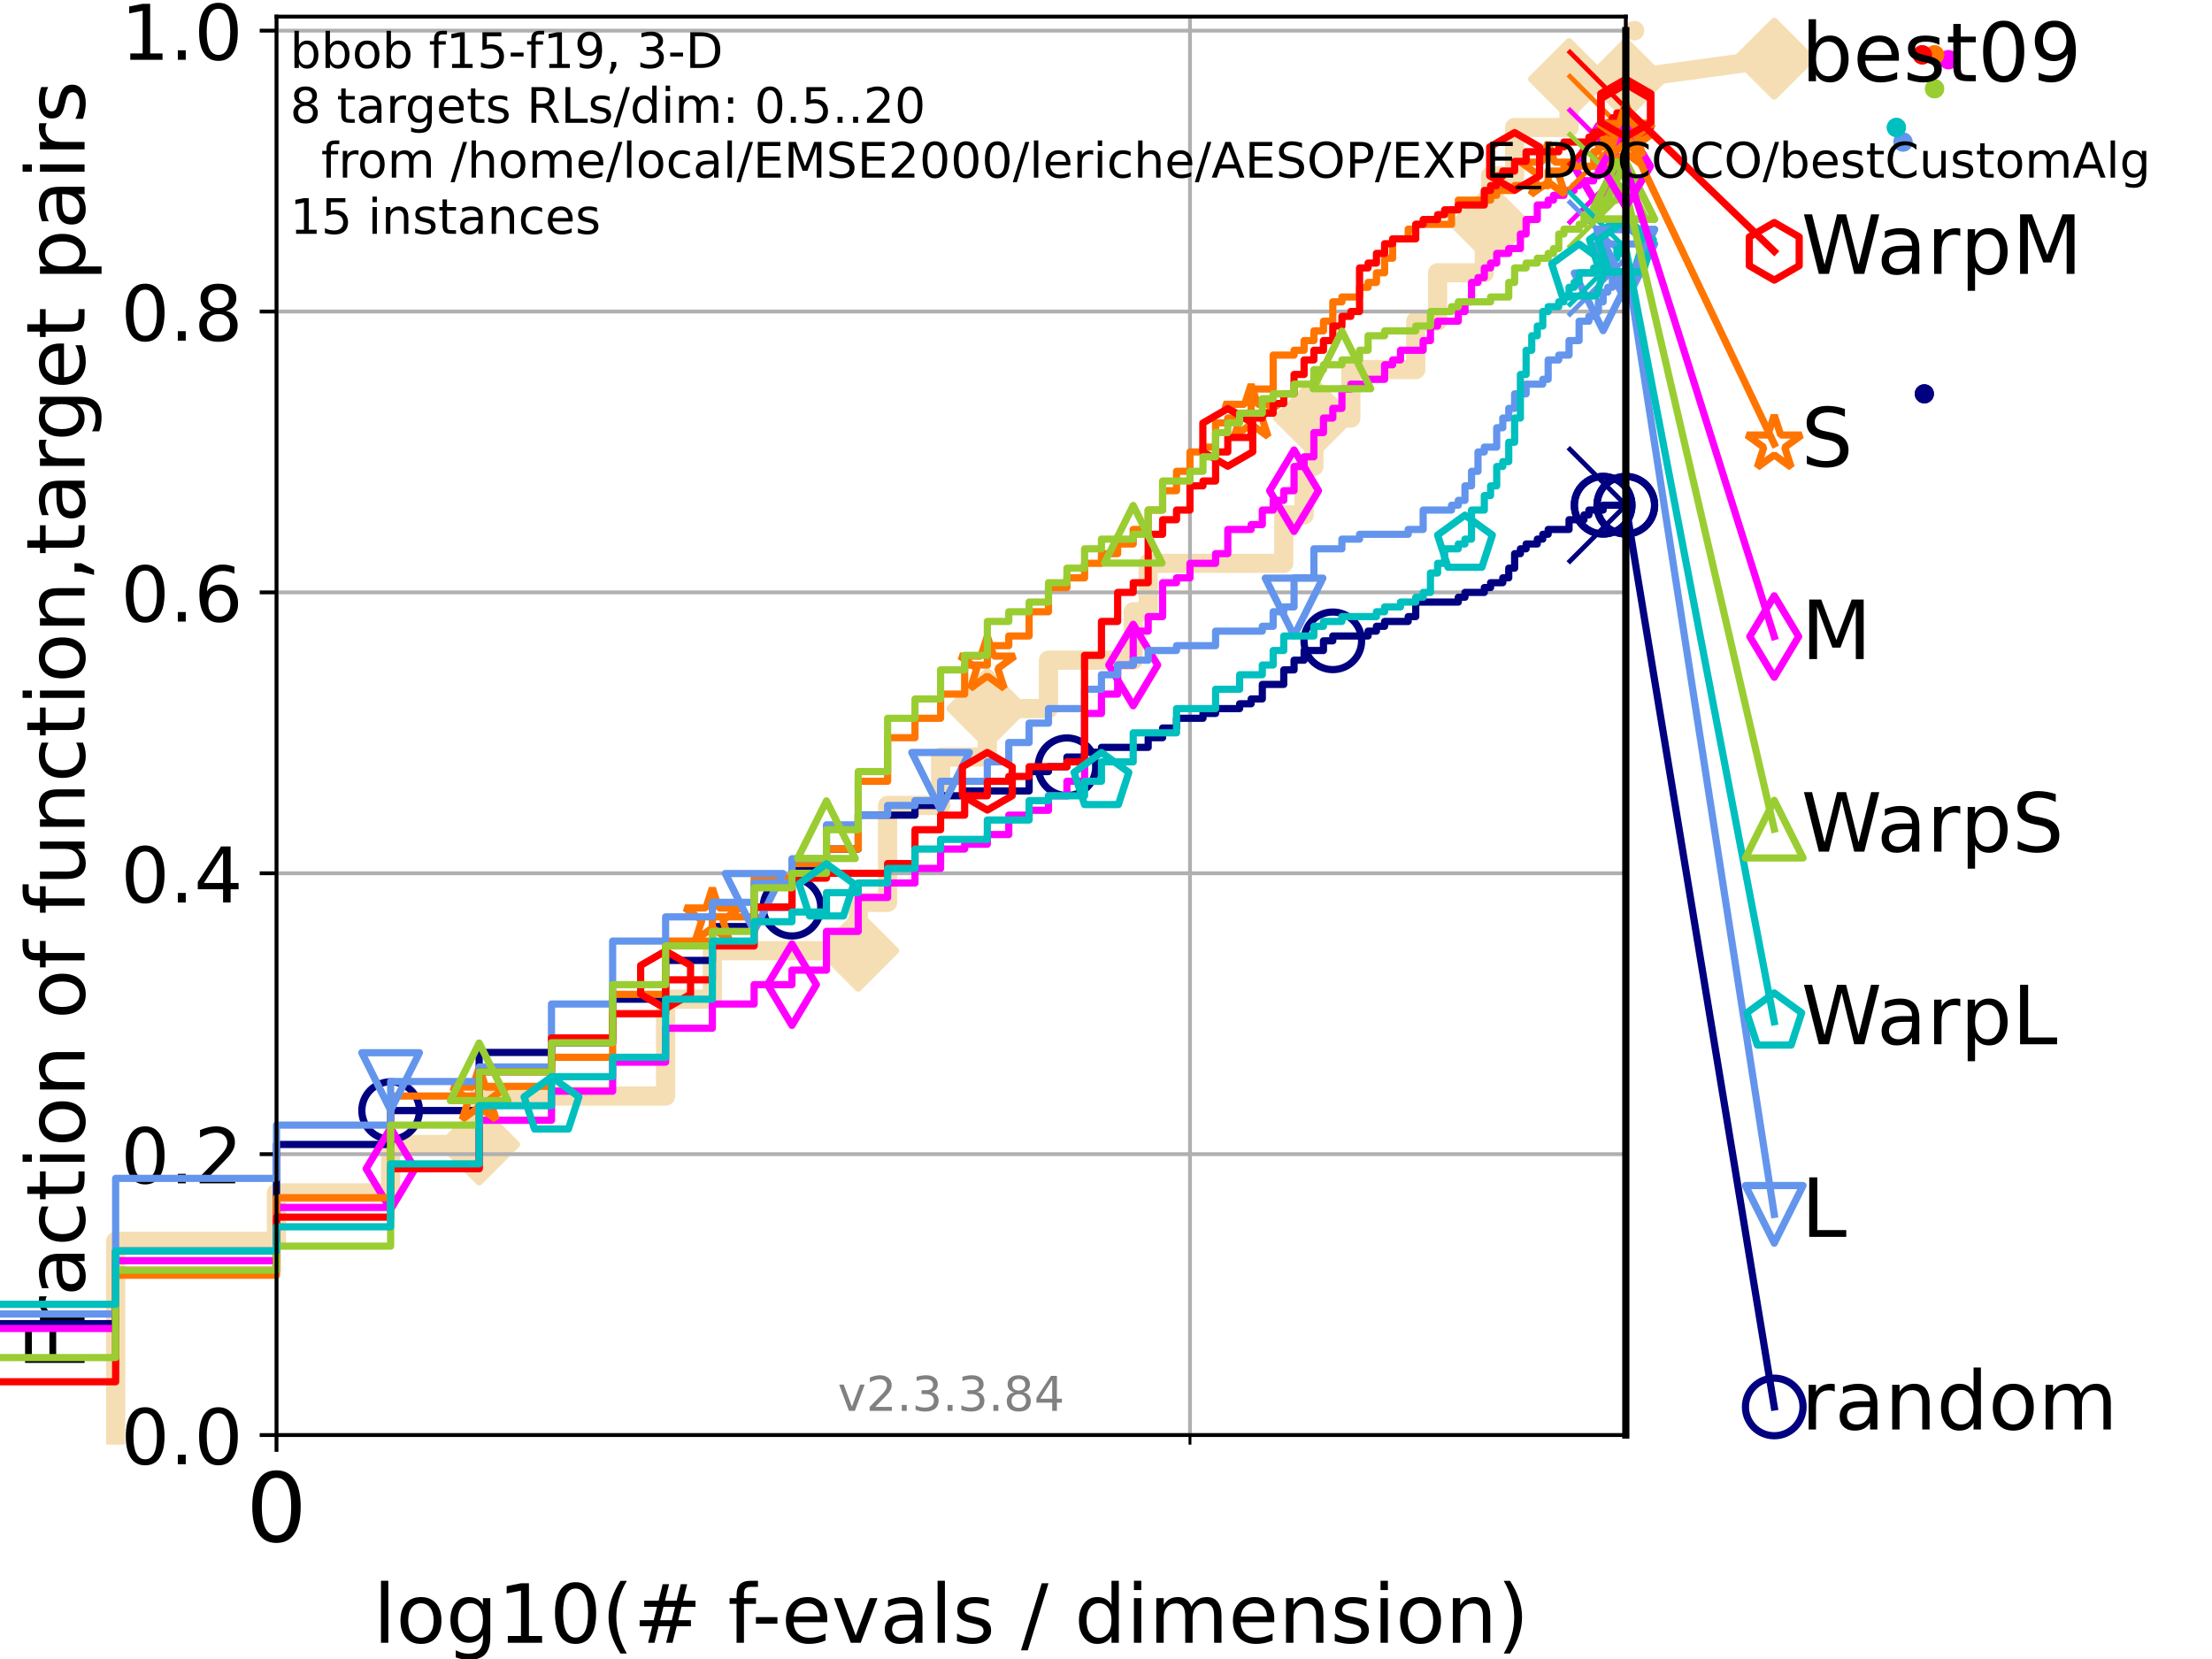 <?xml version="1.0" encoding="utf-8" standalone="no"?>
<!DOCTYPE svg PUBLIC "-//W3C//DTD SVG 1.1//EN"
  "http://www.w3.org/Graphics/SVG/1.1/DTD/svg11.dtd">
<!-- Created with matplotlib (https://matplotlib.org/) -->
<svg height="345.6pt" version="1.1" viewBox="0 0 460.8 345.6" width="460.8pt" xmlns="http://www.w3.org/2000/svg" xmlns:xlink="http://www.w3.org/1999/xlink">
 <defs>
  <style type="text/css">*{stroke-linecap:butt;stroke-linejoin:round;}</style>
 </defs>
 <g id="figure_1">
  <g id="patch_1">
   <path d="M 0 345.6 
L 460.8 345.6 
L 460.8 0 
L 0 0 
z
" style="fill:#ffffff;"/>
  </g>
  <g id="axes_1">
   <g id="patch_2">
    <path d="M 57.6 298.944 
L 338.688 298.944 
L 338.688 3.456 
L 57.6 3.456 
z
" style="fill:#ffffff;"/>
   </g>
   <g id="line2d_1">
    <path d="M 24.091 298.944 
L 24.091 258.591 
L 57.6 258.591 
L 57.6 248.502 
L 81.375 248.502 
L 81.375 238.414 
L 99.817 238.414 
L 99.817 228.325 
L 138.659 228.325 
L 138.659 208.149 
L 148.394 208.149 
L 148.394 198.06 
L 178.784 198.06 
L 178.784 187.972 
L 184.908 187.972 
L 184.908 167.795 
L 195.944 167.795 
L 195.944 157.707 
L 205.678 157.707 
L 205.678 147.619 
L 218.417 147.619 
L 218.417 137.53 
L 236.068 137.53 
L 236.068 127.442 
L 239.187 127.442 
L 239.187 117.354 
L 267.431 117.354 
L 267.431 107.265 
L 271.67 107.265 
L 271.67 97.177 
L 273.71 97.177 
L 273.71 87.088 
L 281.404 87.088 
L 281.404 77 
L 294.927 77 
L 294.927 66.912 
L 299.477 66.912 
L 299.477 56.823 
L 309.211 56.823 
L 309.211 46.735 
L 310.513 46.735 
L 310.513 36.647 
L 315.523 36.647 
L 315.523 26.558 
L 326.862 26.558 
L 326.862 16.47 
L 338.688 16.47 
" style="fill:none;stroke:#f5deb3;stroke-linecap:square;stroke-width:4;"/>
   </g>
   <g id="line2d_2">
    <defs>
     <path d="M -0 7.778 
L 7.778 0 
L 0 -7.778 
L -7.778 -0 
z
" id="mb0416ad0d1" style="stroke:#f5deb3;stroke-linejoin:miter;stroke-width:1.5;"/>
    </defs>
    <g>
     <use style="fill:#f5deb3;stroke:#f5deb3;stroke-linejoin:miter;stroke-width:1.5;" x="99.817" xlink:href="#mb0416ad0d1" y="238.414"/>
     <use style="fill:#f5deb3;stroke:#f5deb3;stroke-linejoin:miter;stroke-width:1.5;" x="178.784" xlink:href="#mb0416ad0d1" y="198.06"/>
     <use style="fill:#f5deb3;stroke:#f5deb3;stroke-linejoin:miter;stroke-width:1.5;" x="205.678" xlink:href="#mb0416ad0d1" y="147.619"/>
     <use style="fill:#f5deb3;stroke:#f5deb3;stroke-linejoin:miter;stroke-width:1.5;" x="273.71" xlink:href="#mb0416ad0d1" y="87.088"/>
     <use style="fill:#f5deb3;stroke:#f5deb3;stroke-linejoin:miter;stroke-width:1.5;" x="310.513" xlink:href="#mb0416ad0d1" y="46.735"/>
     <use style="fill:#f5deb3;stroke:#f5deb3;stroke-linejoin:miter;stroke-width:1.5;" x="326.862" xlink:href="#mb0416ad0d1" y="16.47"/>
     <use style="fill:#f5deb3;stroke:#f5deb3;stroke-linejoin:miter;stroke-width:1.5;" x="338.688" xlink:href="#mb0416ad0d1" y="16.47"/>
    </g>
   </g>
   <g id="line2d_3">
    <path style="fill:none;stroke:#f5deb3;stroke-linecap:square;stroke-width:4;"/>
    <g/>
   </g>
   <g id="line2d_4">
    <path d="M 338.688 16.47 
L 369.608 12.233 
" style="fill:none;stroke:#f5deb3;stroke-linecap:square;stroke-width:4;"/>
    <g>
     <use style="fill:#f5deb3;stroke:#f5deb3;stroke-linejoin:miter;stroke-width:1.5;" x="338.688" xlink:href="#mb0416ad0d1" y="16.47"/>
     <use style="fill:#f5deb3;stroke:#f5deb3;stroke-linejoin:miter;stroke-width:1.5;" x="369.608" xlink:href="#mb0416ad0d1" y="12.233"/>
    </g>
   </g>
   <g id="matplotlib.axis_1">
    <g id="xtick_1">
     <g id="line2d_5">
      <path clip-path="url(#pb571e306ec)" d="M 57.6 298.944 
L 57.6 3.456 
" style="fill:none;stroke:#b0b0b0;stroke-linecap:square;stroke-width:0.8;"/>
     </g>
     <g id="line2d_6">
      <defs>
       <path d="M 0 0 
L 0 3.5 
" id="mf005fa365a" style="stroke:#000000;stroke-width:0.8;"/>
      </defs>
      <g>
       <use style="stroke:#000000;stroke-width:0.8;" x="57.6" xlink:href="#mf005fa365a" y="298.944"/>
      </g>
     </g>
     <g id="text_1">
      <!-- 0 -->
      <g transform="translate(51.237 321.141)scale(0.2 -0.2)">
       <defs>
        <path d="M 31.781 66.406 
Q 24.172 66.406 20.328 58.906 
Q 16.5 51.422 16.5 36.375 
Q 16.5 21.391 20.328 13.891 
Q 24.172 6.391 31.781 6.391 
Q 39.453 6.391 43.281 13.891 
Q 47.125 21.391 47.125 36.375 
Q 47.125 51.422 43.281 58.906 
Q 39.453 66.406 31.781 66.406 
z
M 31.781 74.219 
Q 44.047 74.219 50.516 64.516 
Q 56.984 54.828 56.984 36.375 
Q 56.984 17.969 50.516 8.266 
Q 44.047 -1.422 31.781 -1.422 
Q 19.531 -1.422 13.062 8.266 
Q 6.594 17.969 6.594 36.375 
Q 6.594 54.828 13.062 64.516 
Q 19.531 74.219 31.781 74.219 
z
" id="DejaVuSans-48"/>
       </defs>
       <use xlink:href="#DejaVuSans-48"/>
      </g>
     </g>
    </g>
    <g id="xtick_2">
     <g id="line2d_7">
      <path clip-path="url(#pb571e306ec)" d="M 247.894 298.944 
L 247.894 3.456 
" style="fill:none;stroke:#b0b0b0;stroke-linecap:square;stroke-width:0.8;"/>
     </g>
     <g id="line2d_8">
      <defs>
       <path d="M 0 0 
L 0 2 
" id="m6328956fa6" style="stroke:#000000;stroke-width:0.6;"/>
      </defs>
      <g>
       <use style="stroke:#000000;stroke-width:0.6;" x="247.894" xlink:href="#m6328956fa6" y="298.944"/>
      </g>
     </g>
    </g>
    <g id="text_2">
     <!-- log10(# f-evals / dimension) -->
     <g transform="translate(77.764 342.218)scale(0.17 -0.17)">
      <defs>
       <path d="M 9.422 75.984 
L 18.406 75.984 
L 18.406 0 
L 9.422 0 
z
" id="DejaVuSans-108"/>
       <path d="M 30.609 48.391 
Q 23.391 48.391 19.188 42.75 
Q 14.984 37.109 14.984 27.297 
Q 14.984 17.484 19.156 11.844 
Q 23.344 6.203 30.609 6.203 
Q 37.797 6.203 41.984 11.859 
Q 46.188 17.531 46.188 27.297 
Q 46.188 37.016 41.984 42.703 
Q 37.797 48.391 30.609 48.391 
z
M 30.609 56 
Q 42.328 56 49.016 48.375 
Q 55.719 40.766 55.719 27.297 
Q 55.719 13.875 49.016 6.219 
Q 42.328 -1.422 30.609 -1.422 
Q 18.844 -1.422 12.172 6.219 
Q 5.516 13.875 5.516 27.297 
Q 5.516 40.766 12.172 48.375 
Q 18.844 56 30.609 56 
z
" id="DejaVuSans-111"/>
       <path d="M 45.406 27.984 
Q 45.406 37.75 41.375 43.109 
Q 37.359 48.484 30.078 48.484 
Q 22.859 48.484 18.828 43.109 
Q 14.797 37.75 14.797 27.984 
Q 14.797 18.266 18.828 12.891 
Q 22.859 7.516 30.078 7.516 
Q 37.359 7.516 41.375 12.891 
Q 45.406 18.266 45.406 27.984 
z
M 54.391 6.781 
Q 54.391 -7.172 48.188 -13.984 
Q 42 -20.797 29.203 -20.797 
Q 24.469 -20.797 20.266 -20.094 
Q 16.062 -19.391 12.109 -17.922 
L 12.109 -9.188 
Q 16.062 -11.328 19.922 -12.344 
Q 23.781 -13.375 27.781 -13.375 
Q 36.625 -13.375 41.016 -8.766 
Q 45.406 -4.156 45.406 5.172 
L 45.406 9.625 
Q 42.625 4.781 38.281 2.391 
Q 33.938 0 27.875 0 
Q 17.828 0 11.672 7.656 
Q 5.516 15.328 5.516 27.984 
Q 5.516 40.672 11.672 48.328 
Q 17.828 56 27.875 56 
Q 33.938 56 38.281 53.609 
Q 42.625 51.219 45.406 46.391 
L 45.406 54.688 
L 54.391 54.688 
z
" id="DejaVuSans-103"/>
       <path d="M 12.406 8.297 
L 28.516 8.297 
L 28.516 63.922 
L 10.984 60.406 
L 10.984 69.391 
L 28.422 72.906 
L 38.281 72.906 
L 38.281 8.297 
L 54.391 8.297 
L 54.391 0 
L 12.406 0 
z
" id="DejaVuSans-49"/>
       <path d="M 31 75.875 
Q 24.469 64.656 21.281 53.656 
Q 18.109 42.672 18.109 31.391 
Q 18.109 20.125 21.312 9.062 
Q 24.516 -2 31 -13.188 
L 23.188 -13.188 
Q 15.875 -1.703 12.234 9.375 
Q 8.594 20.453 8.594 31.391 
Q 8.594 42.281 12.203 53.312 
Q 15.828 64.359 23.188 75.875 
z
" id="DejaVuSans-40"/>
       <path d="M 51.125 44 
L 36.922 44 
L 32.812 27.688 
L 47.125 27.688 
z
M 43.797 71.781 
L 38.719 51.516 
L 52.984 51.516 
L 58.109 71.781 
L 65.922 71.781 
L 60.891 51.516 
L 76.125 51.516 
L 76.125 44 
L 58.984 44 
L 54.984 27.688 
L 70.516 27.688 
L 70.516 20.219 
L 53.078 20.219 
L 48 0 
L 40.188 0 
L 45.219 20.219 
L 30.906 20.219 
L 25.875 0 
L 18.016 0 
L 23.094 20.219 
L 7.719 20.219 
L 7.719 27.688 
L 24.906 27.688 
L 29 44 
L 13.281 44 
L 13.281 51.516 
L 30.906 51.516 
L 35.891 71.781 
z
" id="DejaVuSans-35"/>
       <path id="DejaVuSans-32"/>
       <path d="M 37.109 75.984 
L 37.109 68.5 
L 28.516 68.5 
Q 23.688 68.5 21.797 66.547 
Q 19.922 64.594 19.922 59.516 
L 19.922 54.688 
L 34.719 54.688 
L 34.719 47.703 
L 19.922 47.703 
L 19.922 0 
L 10.891 0 
L 10.891 47.703 
L 2.297 47.703 
L 2.297 54.688 
L 10.891 54.688 
L 10.891 58.5 
Q 10.891 67.625 15.141 71.797 
Q 19.391 75.984 28.609 75.984 
z
" id="DejaVuSans-102"/>
       <path d="M 4.891 31.391 
L 31.203 31.391 
L 31.203 23.391 
L 4.891 23.391 
z
" id="DejaVuSans-45"/>
       <path d="M 56.203 29.594 
L 56.203 25.203 
L 14.891 25.203 
Q 15.484 15.922 20.484 11.062 
Q 25.484 6.203 34.422 6.203 
Q 39.594 6.203 44.453 7.469 
Q 49.312 8.734 54.109 11.281 
L 54.109 2.781 
Q 49.266 0.734 44.188 -0.344 
Q 39.109 -1.422 33.891 -1.422 
Q 20.797 -1.422 13.156 6.188 
Q 5.516 13.812 5.516 26.812 
Q 5.516 40.234 12.766 48.109 
Q 20.016 56 32.328 56 
Q 43.359 56 49.781 48.891 
Q 56.203 41.797 56.203 29.594 
z
M 47.219 32.234 
Q 47.125 39.594 43.094 43.984 
Q 39.062 48.391 32.422 48.391 
Q 24.906 48.391 20.391 44.141 
Q 15.875 39.891 15.188 32.172 
z
" id="DejaVuSans-101"/>
       <path d="M 2.984 54.688 
L 12.5 54.688 
L 29.594 8.797 
L 46.688 54.688 
L 56.203 54.688 
L 35.688 0 
L 23.484 0 
z
" id="DejaVuSans-118"/>
       <path d="M 34.281 27.484 
Q 23.391 27.484 19.188 25 
Q 14.984 22.516 14.984 16.5 
Q 14.984 11.719 18.141 8.906 
Q 21.297 6.109 26.703 6.109 
Q 34.188 6.109 38.703 11.406 
Q 43.219 16.703 43.219 25.484 
L 43.219 27.484 
z
M 52.203 31.203 
L 52.203 0 
L 43.219 0 
L 43.219 8.297 
Q 40.141 3.328 35.547 0.953 
Q 30.953 -1.422 24.312 -1.422 
Q 15.922 -1.422 10.953 3.297 
Q 6 8.016 6 15.922 
Q 6 25.141 12.172 29.828 
Q 18.359 34.516 30.609 34.516 
L 43.219 34.516 
L 43.219 35.406 
Q 43.219 41.609 39.141 45 
Q 35.062 48.391 27.688 48.391 
Q 23 48.391 18.547 47.266 
Q 14.109 46.141 10.016 43.891 
L 10.016 52.203 
Q 14.938 54.109 19.578 55.047 
Q 24.219 56 28.609 56 
Q 40.484 56 46.344 49.844 
Q 52.203 43.703 52.203 31.203 
z
" id="DejaVuSans-97"/>
       <path d="M 44.281 53.078 
L 44.281 44.578 
Q 40.484 46.531 36.375 47.5 
Q 32.281 48.484 27.875 48.484 
Q 21.188 48.484 17.844 46.438 
Q 14.5 44.391 14.5 40.281 
Q 14.5 37.156 16.891 35.375 
Q 19.281 33.594 26.516 31.984 
L 29.594 31.297 
Q 39.156 29.25 43.188 25.516 
Q 47.219 21.781 47.219 15.094 
Q 47.219 7.469 41.188 3.016 
Q 35.156 -1.422 24.609 -1.422 
Q 20.219 -1.422 15.453 -0.562 
Q 10.688 0.297 5.422 2 
L 5.422 11.281 
Q 10.406 8.688 15.234 7.391 
Q 20.062 6.109 24.812 6.109 
Q 31.156 6.109 34.562 8.281 
Q 37.984 10.453 37.984 14.406 
Q 37.984 18.062 35.516 20.016 
Q 33.062 21.969 24.703 23.781 
L 21.578 24.516 
Q 13.234 26.266 9.516 29.906 
Q 5.812 33.547 5.812 39.891 
Q 5.812 47.609 11.281 51.797 
Q 16.75 56 26.812 56 
Q 31.781 56 36.172 55.266 
Q 40.578 54.547 44.281 53.078 
z
" id="DejaVuSans-115"/>
       <path d="M 25.391 72.906 
L 33.688 72.906 
L 8.297 -9.281 
L 0 -9.281 
z
" id="DejaVuSans-47"/>
       <path d="M 45.406 46.391 
L 45.406 75.984 
L 54.391 75.984 
L 54.391 0 
L 45.406 0 
L 45.406 8.203 
Q 42.578 3.328 38.25 0.953 
Q 33.938 -1.422 27.875 -1.422 
Q 17.969 -1.422 11.734 6.484 
Q 5.516 14.406 5.516 27.297 
Q 5.516 40.188 11.734 48.094 
Q 17.969 56 27.875 56 
Q 33.938 56 38.25 53.625 
Q 42.578 51.266 45.406 46.391 
z
M 14.797 27.297 
Q 14.797 17.391 18.875 11.75 
Q 22.953 6.109 30.078 6.109 
Q 37.203 6.109 41.297 11.75 
Q 45.406 17.391 45.406 27.297 
Q 45.406 37.203 41.297 42.844 
Q 37.203 48.484 30.078 48.484 
Q 22.953 48.484 18.875 42.844 
Q 14.797 37.203 14.797 27.297 
z
" id="DejaVuSans-100"/>
       <path d="M 9.422 54.688 
L 18.406 54.688 
L 18.406 0 
L 9.422 0 
z
M 9.422 75.984 
L 18.406 75.984 
L 18.406 64.594 
L 9.422 64.594 
z
" id="DejaVuSans-105"/>
       <path d="M 52 44.188 
Q 55.375 50.25 60.062 53.125 
Q 64.75 56 71.094 56 
Q 79.641 56 84.281 50.016 
Q 88.922 44.047 88.922 33.016 
L 88.922 0 
L 79.891 0 
L 79.891 32.719 
Q 79.891 40.578 77.094 44.375 
Q 74.312 48.188 68.609 48.188 
Q 61.625 48.188 57.562 43.547 
Q 53.516 38.922 53.516 30.906 
L 53.516 0 
L 44.484 0 
L 44.484 32.719 
Q 44.484 40.625 41.703 44.406 
Q 38.922 48.188 33.109 48.188 
Q 26.219 48.188 22.156 43.531 
Q 18.109 38.875 18.109 30.906 
L 18.109 0 
L 9.078 0 
L 9.078 54.688 
L 18.109 54.688 
L 18.109 46.188 
Q 21.188 51.219 25.484 53.609 
Q 29.781 56 35.688 56 
Q 41.656 56 45.828 52.969 
Q 50 49.953 52 44.188 
z
" id="DejaVuSans-109"/>
       <path d="M 54.891 33.016 
L 54.891 0 
L 45.906 0 
L 45.906 32.719 
Q 45.906 40.484 42.875 44.328 
Q 39.844 48.188 33.797 48.188 
Q 26.516 48.188 22.312 43.547 
Q 18.109 38.922 18.109 30.906 
L 18.109 0 
L 9.078 0 
L 9.078 54.688 
L 18.109 54.688 
L 18.109 46.188 
Q 21.344 51.125 25.703 53.562 
Q 30.078 56 35.797 56 
Q 45.219 56 50.047 50.172 
Q 54.891 44.344 54.891 33.016 
z
" id="DejaVuSans-110"/>
       <path d="M 8.016 75.875 
L 15.828 75.875 
Q 23.141 64.359 26.781 53.312 
Q 30.422 42.281 30.422 31.391 
Q 30.422 20.453 26.781 9.375 
Q 23.141 -1.703 15.828 -13.188 
L 8.016 -13.188 
Q 14.5 -2 17.703 9.062 
Q 20.906 20.125 20.906 31.391 
Q 20.906 42.672 17.703 53.656 
Q 14.5 64.656 8.016 75.875 
z
" id="DejaVuSans-41"/>
      </defs>
      <use xlink:href="#DejaVuSans-108"/>
      <use x="27.783" xlink:href="#DejaVuSans-111"/>
      <use x="88.965" xlink:href="#DejaVuSans-103"/>
      <use x="152.441" xlink:href="#DejaVuSans-49"/>
      <use x="216.064" xlink:href="#DejaVuSans-48"/>
      <use x="279.688" xlink:href="#DejaVuSans-40"/>
      <use x="318.701" xlink:href="#DejaVuSans-35"/>
      <use x="402.49" xlink:href="#DejaVuSans-32"/>
      <use x="434.277" xlink:href="#DejaVuSans-102"/>
      <use x="463.982" xlink:href="#DejaVuSans-45"/>
      <use x="500.066" xlink:href="#DejaVuSans-101"/>
      <use x="561.59" xlink:href="#DejaVuSans-118"/>
      <use x="620.77" xlink:href="#DejaVuSans-97"/>
      <use x="682.049" xlink:href="#DejaVuSans-108"/>
      <use x="709.832" xlink:href="#DejaVuSans-115"/>
      <use x="761.932" xlink:href="#DejaVuSans-32"/>
      <use x="793.719" xlink:href="#DejaVuSans-47"/>
      <use x="827.41" xlink:href="#DejaVuSans-32"/>
      <use x="859.197" xlink:href="#DejaVuSans-100"/>
      <use x="922.674" xlink:href="#DejaVuSans-105"/>
      <use x="950.457" xlink:href="#DejaVuSans-109"/>
      <use x="1047.869" xlink:href="#DejaVuSans-101"/>
      <use x="1109.393" xlink:href="#DejaVuSans-110"/>
      <use x="1172.771" xlink:href="#DejaVuSans-115"/>
      <use x="1224.871" xlink:href="#DejaVuSans-105"/>
      <use x="1252.654" xlink:href="#DejaVuSans-111"/>
      <use x="1313.836" xlink:href="#DejaVuSans-110"/>
      <use x="1377.215" xlink:href="#DejaVuSans-41"/>
     </g>
    </g>
   </g>
   <g id="matplotlib.axis_2">
    <g id="ytick_1">
     <g id="line2d_9">
      <path clip-path="url(#pb571e306ec)" d="M 57.6 298.944 
L 338.688 298.944 
" style="fill:none;stroke:#b0b0b0;stroke-linecap:square;stroke-width:0.8;"/>
     </g>
     <g id="line2d_10">
      <defs>
       <path d="M 0 0 
L -3.5 0 
" id="m6af6c1b6c0" style="stroke:#000000;stroke-width:0.8;"/>
      </defs>
      <g>
       <use style="stroke:#000000;stroke-width:0.8;" x="57.6" xlink:href="#m6af6c1b6c0" y="298.944"/>
      </g>
     </g>
     <g id="text_3">
      <!-- 0.0 -->
      <g transform="translate(25.155 305.023)scale(0.16 -0.16)">
       <defs>
        <path d="M 10.688 12.406 
L 21 12.406 
L 21 0 
L 10.688 0 
z
" id="DejaVuSans-46"/>
       </defs>
       <use xlink:href="#DejaVuSans-48"/>
       <use x="63.623" xlink:href="#DejaVuSans-46"/>
       <use x="95.41" xlink:href="#DejaVuSans-48"/>
      </g>
     </g>
    </g>
    <g id="ytick_2">
     <g id="line2d_11">
      <path clip-path="url(#pb571e306ec)" d="M 57.6 240.432 
L 338.688 240.432 
" style="fill:none;stroke:#b0b0b0;stroke-linecap:square;stroke-width:0.8;"/>
     </g>
     <g id="line2d_12">
      <g>
       <use style="stroke:#000000;stroke-width:0.8;" x="57.6" xlink:href="#m6af6c1b6c0" y="240.432"/>
      </g>
     </g>
     <g id="text_4">
      <!-- 0.2 -->
      <g transform="translate(25.155 246.51)scale(0.16 -0.16)">
       <defs>
        <path d="M 19.188 8.297 
L 53.609 8.297 
L 53.609 0 
L 7.328 0 
L 7.328 8.297 
Q 12.938 14.109 22.625 23.891 
Q 32.328 33.688 34.812 36.531 
Q 39.547 41.844 41.422 45.531 
Q 43.312 49.219 43.312 52.781 
Q 43.312 58.594 39.234 62.25 
Q 35.156 65.922 28.609 65.922 
Q 23.969 65.922 18.812 64.312 
Q 13.672 62.703 7.812 59.422 
L 7.812 69.391 
Q 13.766 71.781 18.938 73 
Q 24.125 74.219 28.422 74.219 
Q 39.75 74.219 46.484 68.547 
Q 53.219 62.891 53.219 53.422 
Q 53.219 48.922 51.531 44.891 
Q 49.859 40.875 45.406 35.406 
Q 44.188 33.984 37.641 27.219 
Q 31.109 20.453 19.188 8.297 
z
" id="DejaVuSans-50"/>
       </defs>
       <use xlink:href="#DejaVuSans-48"/>
       <use x="63.623" xlink:href="#DejaVuSans-46"/>
       <use x="95.41" xlink:href="#DejaVuSans-50"/>
      </g>
     </g>
    </g>
    <g id="ytick_3">
     <g id="line2d_13">
      <path clip-path="url(#pb571e306ec)" d="M 57.6 181.919 
L 338.688 181.919 
" style="fill:none;stroke:#b0b0b0;stroke-linecap:square;stroke-width:0.8;"/>
     </g>
     <g id="line2d_14">
      <g>
       <use style="stroke:#000000;stroke-width:0.8;" x="57.6" xlink:href="#m6af6c1b6c0" y="181.919"/>
      </g>
     </g>
     <g id="text_5">
      <!-- 0.4 -->
      <g transform="translate(25.155 187.998)scale(0.16 -0.16)">
       <defs>
        <path d="M 37.797 64.312 
L 12.891 25.391 
L 37.797 25.391 
z
M 35.203 72.906 
L 47.609 72.906 
L 47.609 25.391 
L 58.016 25.391 
L 58.016 17.188 
L 47.609 17.188 
L 47.609 0 
L 37.797 0 
L 37.797 17.188 
L 4.891 17.188 
L 4.891 26.703 
z
" id="DejaVuSans-52"/>
       </defs>
       <use xlink:href="#DejaVuSans-48"/>
       <use x="63.623" xlink:href="#DejaVuSans-46"/>
       <use x="95.41" xlink:href="#DejaVuSans-52"/>
      </g>
     </g>
    </g>
    <g id="ytick_4">
     <g id="line2d_15">
      <path clip-path="url(#pb571e306ec)" d="M 57.6 123.407 
L 338.688 123.407 
" style="fill:none;stroke:#b0b0b0;stroke-linecap:square;stroke-width:0.8;"/>
     </g>
     <g id="line2d_16">
      <g>
       <use style="stroke:#000000;stroke-width:0.8;" x="57.6" xlink:href="#m6af6c1b6c0" y="123.407"/>
      </g>
     </g>
     <g id="text_6">
      <!-- 0.6 -->
      <g transform="translate(25.155 129.485)scale(0.16 -0.16)">
       <defs>
        <path d="M 33.016 40.375 
Q 26.375 40.375 22.484 35.828 
Q 18.609 31.297 18.609 23.391 
Q 18.609 15.531 22.484 10.953 
Q 26.375 6.391 33.016 6.391 
Q 39.656 6.391 43.531 10.953 
Q 47.406 15.531 47.406 23.391 
Q 47.406 31.297 43.531 35.828 
Q 39.656 40.375 33.016 40.375 
z
M 52.594 71.297 
L 52.594 62.312 
Q 48.875 64.062 45.094 64.984 
Q 41.312 65.922 37.594 65.922 
Q 27.828 65.922 22.672 59.328 
Q 17.531 52.734 16.797 39.406 
Q 19.672 43.656 24.016 45.922 
Q 28.375 48.188 33.594 48.188 
Q 44.578 48.188 50.953 41.516 
Q 57.328 34.859 57.328 23.391 
Q 57.328 12.156 50.688 5.359 
Q 44.047 -1.422 33.016 -1.422 
Q 20.359 -1.422 13.672 8.266 
Q 6.984 17.969 6.984 36.375 
Q 6.984 53.656 15.188 63.938 
Q 23.391 74.219 37.203 74.219 
Q 40.922 74.219 44.703 73.484 
Q 48.484 72.75 52.594 71.297 
z
" id="DejaVuSans-54"/>
       </defs>
       <use xlink:href="#DejaVuSans-48"/>
       <use x="63.623" xlink:href="#DejaVuSans-46"/>
       <use x="95.41" xlink:href="#DejaVuSans-54"/>
      </g>
     </g>
    </g>
    <g id="ytick_5">
     <g id="line2d_17">
      <path clip-path="url(#pb571e306ec)" d="M 57.6 64.894 
L 338.688 64.894 
" style="fill:none;stroke:#b0b0b0;stroke-linecap:square;stroke-width:0.8;"/>
     </g>
     <g id="line2d_18">
      <g>
       <use style="stroke:#000000;stroke-width:0.8;" x="57.6" xlink:href="#m6af6c1b6c0" y="64.894"/>
      </g>
     </g>
     <g id="text_7">
      <!-- 0.8 -->
      <g transform="translate(25.155 70.973)scale(0.16 -0.16)">
       <defs>
        <path d="M 31.781 34.625 
Q 24.75 34.625 20.719 30.859 
Q 16.703 27.094 16.703 20.516 
Q 16.703 13.922 20.719 10.156 
Q 24.75 6.391 31.781 6.391 
Q 38.812 6.391 42.859 10.172 
Q 46.922 13.969 46.922 20.516 
Q 46.922 27.094 42.891 30.859 
Q 38.875 34.625 31.781 34.625 
z
M 21.922 38.812 
Q 15.578 40.375 12.031 44.719 
Q 8.5 49.078 8.5 55.328 
Q 8.5 64.062 14.719 69.141 
Q 20.953 74.219 31.781 74.219 
Q 42.672 74.219 48.875 69.141 
Q 55.078 64.062 55.078 55.328 
Q 55.078 49.078 51.531 44.719 
Q 48 40.375 41.703 38.812 
Q 48.828 37.156 52.797 32.312 
Q 56.781 27.484 56.781 20.516 
Q 56.781 9.906 50.312 4.234 
Q 43.844 -1.422 31.781 -1.422 
Q 19.734 -1.422 13.25 4.234 
Q 6.781 9.906 6.781 20.516 
Q 6.781 27.484 10.781 32.312 
Q 14.797 37.156 21.922 38.812 
z
M 18.312 54.391 
Q 18.312 48.734 21.844 45.562 
Q 25.391 42.391 31.781 42.391 
Q 38.141 42.391 41.719 45.562 
Q 45.312 48.734 45.312 54.391 
Q 45.312 60.062 41.719 63.234 
Q 38.141 66.406 31.781 66.406 
Q 25.391 66.406 21.844 63.234 
Q 18.312 60.062 18.312 54.391 
z
" id="DejaVuSans-56"/>
       </defs>
       <use xlink:href="#DejaVuSans-48"/>
       <use x="63.623" xlink:href="#DejaVuSans-46"/>
       <use x="95.41" xlink:href="#DejaVuSans-56"/>
      </g>
     </g>
    </g>
    <g id="ytick_6">
     <g id="line2d_19">
      <path clip-path="url(#pb571e306ec)" d="M 57.6 6.382 
L 338.688 6.382 
" style="fill:none;stroke:#b0b0b0;stroke-linecap:square;stroke-width:0.8;"/>
     </g>
     <g id="line2d_20">
      <g>
       <use style="stroke:#000000;stroke-width:0.8;" x="57.6" xlink:href="#m6af6c1b6c0" y="6.382"/>
      </g>
     </g>
     <g id="text_8">
      <!-- 1.0 -->
      <g transform="translate(25.155 12.46)scale(0.16 -0.16)">
       <use xlink:href="#DejaVuSans-49"/>
       <use x="63.623" xlink:href="#DejaVuSans-46"/>
       <use x="95.41" xlink:href="#DejaVuSans-48"/>
      </g>
     </g>
    </g>
    <g id="text_9">
     <!-- Fraction of function,target pairs -->
     <g transform="translate(17.62 285.585)rotate(-90)scale(0.17 -0.17)">
      <defs>
       <path d="M 9.812 72.906 
L 51.703 72.906 
L 51.703 64.594 
L 19.672 64.594 
L 19.672 43.109 
L 48.578 43.109 
L 48.578 34.812 
L 19.672 34.812 
L 19.672 0 
L 9.812 0 
z
" id="DejaVuSans-70"/>
       <path d="M 41.109 46.297 
Q 39.594 47.172 37.812 47.578 
Q 36.031 48 33.891 48 
Q 26.266 48 22.188 43.047 
Q 18.109 38.094 18.109 28.812 
L 18.109 0 
L 9.078 0 
L 9.078 54.688 
L 18.109 54.688 
L 18.109 46.188 
Q 20.953 51.172 25.484 53.578 
Q 30.031 56 36.531 56 
Q 37.453 56 38.578 55.875 
Q 39.703 55.766 41.062 55.516 
z
" id="DejaVuSans-114"/>
       <path d="M 48.781 52.594 
L 48.781 44.188 
Q 44.969 46.297 41.141 47.344 
Q 37.312 48.391 33.406 48.391 
Q 24.656 48.391 19.812 42.844 
Q 14.984 37.312 14.984 27.297 
Q 14.984 17.281 19.812 11.734 
Q 24.656 6.203 33.406 6.203 
Q 37.312 6.203 41.141 7.25 
Q 44.969 8.297 48.781 10.406 
L 48.781 2.094 
Q 45.016 0.344 40.984 -0.531 
Q 36.969 -1.422 32.422 -1.422 
Q 20.062 -1.422 12.781 6.344 
Q 5.516 14.109 5.516 27.297 
Q 5.516 40.672 12.859 48.328 
Q 20.219 56 33.016 56 
Q 37.156 56 41.109 55.141 
Q 45.062 54.297 48.781 52.594 
z
" id="DejaVuSans-99"/>
       <path d="M 18.312 70.219 
L 18.312 54.688 
L 36.812 54.688 
L 36.812 47.703 
L 18.312 47.703 
L 18.312 18.016 
Q 18.312 11.328 20.141 9.422 
Q 21.969 7.516 27.594 7.516 
L 36.812 7.516 
L 36.812 0 
L 27.594 0 
Q 17.188 0 13.234 3.875 
Q 9.281 7.766 9.281 18.016 
L 9.281 47.703 
L 2.688 47.703 
L 2.688 54.688 
L 9.281 54.688 
L 9.281 70.219 
z
" id="DejaVuSans-116"/>
       <path d="M 8.5 21.578 
L 8.5 54.688 
L 17.484 54.688 
L 17.484 21.922 
Q 17.484 14.156 20.5 10.266 
Q 23.531 6.391 29.594 6.391 
Q 36.859 6.391 41.078 11.031 
Q 45.312 15.672 45.312 23.688 
L 45.312 54.688 
L 54.297 54.688 
L 54.297 0 
L 45.312 0 
L 45.312 8.406 
Q 42.047 3.422 37.719 1 
Q 33.406 -1.422 27.688 -1.422 
Q 18.266 -1.422 13.375 4.438 
Q 8.5 10.297 8.5 21.578 
z
M 31.109 56 
z
" id="DejaVuSans-117"/>
       <path d="M 11.719 12.406 
L 22.016 12.406 
L 22.016 4 
L 14.016 -11.625 
L 7.719 -11.625 
L 11.719 4 
z
" id="DejaVuSans-44"/>
       <path d="M 18.109 8.203 
L 18.109 -20.797 
L 9.078 -20.797 
L 9.078 54.688 
L 18.109 54.688 
L 18.109 46.391 
Q 20.953 51.266 25.266 53.625 
Q 29.594 56 35.594 56 
Q 45.562 56 51.781 48.094 
Q 58.016 40.188 58.016 27.297 
Q 58.016 14.406 51.781 6.484 
Q 45.562 -1.422 35.594 -1.422 
Q 29.594 -1.422 25.266 0.953 
Q 20.953 3.328 18.109 8.203 
z
M 48.688 27.297 
Q 48.688 37.203 44.609 42.844 
Q 40.531 48.484 33.406 48.484 
Q 26.266 48.484 22.188 42.844 
Q 18.109 37.203 18.109 27.297 
Q 18.109 17.391 22.188 11.75 
Q 26.266 6.109 33.406 6.109 
Q 40.531 6.109 44.609 11.75 
Q 48.688 17.391 48.688 27.297 
z
" id="DejaVuSans-112"/>
      </defs>
      <use xlink:href="#DejaVuSans-70"/>
      <use x="50.27" xlink:href="#DejaVuSans-114"/>
      <use x="91.383" xlink:href="#DejaVuSans-97"/>
      <use x="152.662" xlink:href="#DejaVuSans-99"/>
      <use x="207.643" xlink:href="#DejaVuSans-116"/>
      <use x="246.852" xlink:href="#DejaVuSans-105"/>
      <use x="274.635" xlink:href="#DejaVuSans-111"/>
      <use x="335.816" xlink:href="#DejaVuSans-110"/>
      <use x="399.195" xlink:href="#DejaVuSans-32"/>
      <use x="430.982" xlink:href="#DejaVuSans-111"/>
      <use x="492.164" xlink:href="#DejaVuSans-102"/>
      <use x="527.369" xlink:href="#DejaVuSans-32"/>
      <use x="559.156" xlink:href="#DejaVuSans-102"/>
      <use x="594.361" xlink:href="#DejaVuSans-117"/>
      <use x="657.74" xlink:href="#DejaVuSans-110"/>
      <use x="721.119" xlink:href="#DejaVuSans-99"/>
      <use x="776.1" xlink:href="#DejaVuSans-116"/>
      <use x="815.309" xlink:href="#DejaVuSans-105"/>
      <use x="843.092" xlink:href="#DejaVuSans-111"/>
      <use x="904.273" xlink:href="#DejaVuSans-110"/>
      <use x="967.652" xlink:href="#DejaVuSans-44"/>
      <use x="999.439" xlink:href="#DejaVuSans-116"/>
      <use x="1038.648" xlink:href="#DejaVuSans-97"/>
      <use x="1099.928" xlink:href="#DejaVuSans-114"/>
      <use x="1139.291" xlink:href="#DejaVuSans-103"/>
      <use x="1202.768" xlink:href="#DejaVuSans-101"/>
      <use x="1264.291" xlink:href="#DejaVuSans-116"/>
      <use x="1303.5" xlink:href="#DejaVuSans-32"/>
      <use x="1335.287" xlink:href="#DejaVuSans-112"/>
      <use x="1398.764" xlink:href="#DejaVuSans-97"/>
      <use x="1460.043" xlink:href="#DejaVuSans-105"/>
      <use x="1487.826" xlink:href="#DejaVuSans-114"/>
      <use x="1528.939" xlink:href="#DejaVuSans-115"/>
     </g>
    </g>
   </g>
   <g id="line2d_21">
    <defs>
     <path d="M 0 1.5 
C 0.398 1.5 0.779 1.342 1.061 1.061 
C 1.342 0.779 1.5 0.398 1.5 0 
C 1.5 -0.398 1.342 -0.779 1.061 -1.061 
C 0.779 -1.342 0.398 -1.5 0 -1.5 
C -0.398 -1.5 -0.779 -1.342 -1.061 -1.061 
C -1.342 -0.779 -1.5 -0.398 -1.5 0 
C -1.5 0.398 -1.342 0.779 -1.061 1.061 
C -0.779 1.342 -0.398 1.5 0 1.5 
z
" id="m7aa6e5443a" style="stroke:#f5deb3;"/>
    </defs>
    <g>
     <use style="fill:#f5deb3;stroke:#f5deb3;" x="340.504" xlink:href="#m7aa6e5443a" y="6.382"/>
     <use style="fill:#f5deb3;stroke:#f5deb3;" x="340.504" xlink:href="#m7aa6e5443a" y="6.382"/>
    </g>
   </g>
   <g id="line2d_22">
    <defs>
     <path d="M 0 1.5 
C 0.398 1.5 0.779 1.342 1.061 1.061 
C 1.342 0.779 1.5 0.398 1.5 0 
C 1.5 -0.398 1.342 -0.779 1.061 -1.061 
C 0.779 -1.342 0.398 -1.5 0 -1.5 
C -0.398 -1.5 -0.779 -1.342 -1.061 -1.061 
C -1.342 -0.779 -1.5 -0.398 -1.5 0 
C -1.5 0.398 -1.342 0.779 -1.061 1.061 
C -0.779 1.342 -0.398 1.5 0 1.5 
z
" id="m4cfd89e1be" style="stroke:#000080;"/>
    </defs>
    <g>
     <use style="fill:#000080;stroke:#000080;" x="400.874" xlink:href="#m4cfd89e1be" y="82.044"/>
     <use style="fill:#000080;stroke:#000080;" x="400.874" xlink:href="#m4cfd89e1be" y="82.044"/>
    </g>
   </g>
   <g id="line2d_23">
    <path d="M -1 275.741 
L 24.091 275.741 
L 24.091 260.608 
L 57.6 260.608 
L 57.6 238.414 
L 81.375 238.414 
L 81.375 231.352 
L 99.817 231.352 
L 99.817 219.246 
L 114.884 219.246 
L 114.884 217.228 
L 127.624 217.228 
L 127.624 208.149 
L 138.659 208.149 
L 138.659 200.078 
L 148.394 200.078 
L 148.394 193.016 
L 157.101 193.016 
L 157.101 188.981 
L 164.978 188.981 
L 164.978 180.91 
L 172.169 180.91 
L 172.169 176.875 
L 178.784 176.875 
L 178.784 169.813 
L 190.61 169.813 
L 190.61 167.795 
L 195.944 167.795 
L 195.944 165.778 
L 200.954 165.778 
L 200.954 164.769 
L 214.385 164.769 
L 214.385 160.733 
L 218.417 160.733 
L 218.417 159.725 
L 222.262 159.725 
L 222.262 157.707 
L 225.936 157.707 
L 225.936 156.698 
L 229.453 156.698 
L 229.453 155.689 
L 239.187 155.689 
L 239.187 153.672 
L 242.193 153.672 
L 242.193 151.654 
L 245.093 151.654 
L 245.093 149.636 
L 250.604 149.636 
L 250.604 148.627 
L 253.228 148.627 
L 253.228 147.619 
L 258.238 147.619 
L 258.238 146.61 
L 260.634 146.61 
L 260.634 145.601 
L 262.962 145.601 
L 262.962 142.574 
L 267.431 142.574 
L 267.431 139.548 
L 269.577 139.548 
L 269.577 137.53 
L 271.67 137.53 
L 271.67 135.513 
L 275.702 135.513 
L 275.702 133.495 
L 277.646 133.495 
L 277.646 132.486 
L 284.997 132.486 
L 284.997 131.477 
L 286.737 131.477 
L 286.737 130.468 
L 288.441 130.468 
L 288.441 129.46 
L 293.352 129.46 
L 293.352 128.451 
L 294.927 128.451 
L 294.927 125.424 
L 303.79 125.424 
L 303.79 124.415 
L 305.179 124.415 
L 305.179 123.407 
L 309.211 123.407 
L 309.211 122.398 
L 310.513 122.398 
L 310.513 121.389 
L 313.056 121.389 
L 313.056 120.38 
L 314.298 120.38 
L 314.298 118.362 
L 315.523 118.362 
L 315.523 115.336 
L 316.729 115.336 
L 316.729 114.327 
L 317.918 114.327 
L 317.918 113.318 
L 320.247 113.318 
L 320.247 112.309 
L 321.386 112.309 
L 321.386 111.301 
L 322.511 111.301 
L 322.511 110.292 
L 326.862 110.292 
L 326.862 108.274 
L 329.981 108.274 
L 329.981 107.265 
L 330.995 107.265 
L 330.995 106.256 
L 333.964 106.256 
L 333.964 105.248 
L 338.688 105.248 
" style="fill:none;stroke:#000080;stroke-linecap:square;stroke-width:1.5;"/>
   </g>
   <g id="line2d_24">
    <defs>
     <path d="M 0 6 
C 1.591 6 3.117 5.368 4.243 4.243 
C 5.368 3.117 6 1.591 6 0 
C 6 -1.591 5.368 -3.117 4.243 -4.243 
C 3.117 -5.368 1.591 -6 0 -6 
C -1.591 -6 -3.117 -5.368 -4.243 -4.243 
C -5.368 -3.117 -6 -1.591 -6 0 
C -6 1.591 -5.368 3.117 -4.243 4.243 
C -3.117 5.368 -1.591 6 0 6 
z
" id="m1c97652956" style="stroke:#000080;stroke-width:1.5;"/>
    </defs>
    <g>
     <use style="fill-opacity:0;stroke:#000080;stroke-width:1.5;" x="81.375" xlink:href="#m1c97652956" y="231.352"/>
     <use style="fill-opacity:0;stroke:#000080;stroke-width:1.5;" x="164.978" xlink:href="#m1c97652956" y="188.981"/>
     <use style="fill-opacity:0;stroke:#000080;stroke-width:1.5;" x="222.262" xlink:href="#m1c97652956" y="159.725"/>
     <use style="fill-opacity:0;stroke:#000080;stroke-width:1.5;" x="277.646" xlink:href="#m1c97652956" y="133.495"/>
     <use style="fill-opacity:0;stroke:#000080;stroke-width:1.5;" x="333.964" xlink:href="#m1c97652956" y="105.248"/>
     <use style="fill-opacity:0;stroke:#000080;stroke-width:1.5;" x="333.964" xlink:href="#m1c97652956" y="105.248"/>
     <use style="fill-opacity:0;stroke:#000080;stroke-width:1.5;" x="338.688" xlink:href="#m1c97652956" y="105.248"/>
    </g>
   </g>
   <g id="line2d_25">
    <path style="fill:none;stroke:#000080;stroke-linecap:square;stroke-width:1.5;"/>
    <g/>
   </g>
   <g id="line2d_26">
    <path clip-path="url(#pb571e306ec)" d="M 338.688 105.248 
" style="fill:none;stroke:#000080;stroke-linecap:square;stroke-width:1.5;"/>
    <defs>
     <path d="M -12 12 
L 12 -12 
M -12 -12 
L 12 12 
" id="md0022620fb" style="stroke:#000080;"/>
    </defs>
    <g clip-path="url(#pb571e306ec)">
     <use style="fill:#000080;stroke:#000080;" x="338.688" xlink:href="#md0022620fb" y="105.248"/>
    </g>
   </g>
   <g id="line2d_27">
    <defs>
     <path d="M 0 1.5 
C 0.398 1.5 0.779 1.342 1.061 1.061 
C 1.342 0.779 1.5 0.398 1.5 0 
C 1.5 -0.398 1.342 -0.779 1.061 -1.061 
C 0.779 -1.342 0.398 -1.5 0 -1.5 
C -0.398 -1.5 -0.779 -1.342 -1.061 -1.061 
C -1.342 -0.779 -1.5 -0.398 -1.5 0 
C -1.5 0.398 -1.342 0.779 -1.061 1.061 
C -0.779 1.342 -0.398 1.5 0 1.5 
z
" id="m95faa7d244" style="stroke:#ff00ff;"/>
    </defs>
    <g>
     <use style="fill:#ff00ff;stroke:#ff00ff;" x="405.91" xlink:href="#m95faa7d244" y="12.435"/>
     <use style="fill:#ff00ff;stroke:#ff00ff;" x="405.91" xlink:href="#m95faa7d244" y="12.435"/>
    </g>
   </g>
   <g id="line2d_28">
    <path d="M -1 276.75 
L 24.091 276.75 
L 24.091 262.626 
L 57.6 262.626 
L 57.6 251.529 
L 81.375 251.529 
L 81.375 243.458 
L 99.817 243.458 
L 99.817 233.37 
L 114.884 233.37 
L 114.884 227.317 
L 127.624 227.317 
L 127.624 221.264 
L 138.659 221.264 
L 138.659 214.202 
L 148.394 214.202 
L 148.394 209.158 
L 157.101 209.158 
L 157.101 205.122 
L 164.978 205.122 
L 164.978 202.096 
L 172.169 202.096 
L 172.169 194.025 
L 178.784 194.025 
L 178.784 186.963 
L 184.908 186.963 
L 184.908 183.937 
L 190.61 183.937 
L 190.61 180.91 
L 195.944 180.91 
L 195.944 176.875 
L 200.954 176.875 
L 200.954 175.866 
L 205.678 175.866 
L 205.678 173.848 
L 210.146 173.848 
L 210.146 169.813 
L 214.385 169.813 
L 214.385 168.804 
L 218.417 168.804 
L 218.417 165.778 
L 222.262 165.778 
L 222.262 162.751 
L 225.936 162.751 
L 225.936 148.627 
L 229.453 148.627 
L 229.453 144.592 
L 232.827 144.592 
L 232.827 138.539 
L 236.068 138.539 
L 236.068 131.477 
L 239.187 131.477 
L 239.187 128.451 
L 242.193 128.451 
L 242.193 121.389 
L 245.093 121.389 
L 245.093 120.38 
L 247.894 120.38 
L 247.894 117.354 
L 253.228 117.354 
L 253.228 115.336 
L 255.771 115.336 
L 255.771 110.292 
L 260.634 110.292 
L 260.634 109.283 
L 262.962 109.283 
L 262.962 106.256 
L 265.227 106.256 
L 265.227 104.239 
L 267.431 104.239 
L 267.431 102.221 
L 269.577 102.221 
L 269.577 97.177 
L 271.67 97.177 
L 271.67 95.159 
L 273.71 95.159 
L 273.71 90.115 
L 275.702 90.115 
L 275.702 87.088 
L 277.646 87.088 
L 277.646 85.071 
L 279.546 85.071 
L 279.546 81.035 
L 281.404 81.035 
L 281.404 80.027 
L 284.997 80.027 
L 284.997 79.018 
L 288.441 79.018 
L 288.441 75.991 
L 290.111 75.991 
L 290.111 74.982 
L 291.748 74.982 
L 291.748 72.965 
L 296.471 72.965 
L 296.471 70.947 
L 297.988 70.947 
L 297.988 67.921 
L 299.477 67.921 
L 299.477 66.912 
L 303.79 66.912 
L 303.79 64.894 
L 305.179 64.894 
L 305.179 62.876 
L 306.545 62.876 
L 306.545 58.841 
L 307.889 58.841 
L 307.889 57.832 
L 309.211 57.832 
L 309.211 55.815 
L 310.513 55.815 
L 310.513 54.806 
L 311.794 54.806 
L 311.794 52.788 
L 314.298 52.788 
L 314.298 51.779 
L 316.729 51.779 
L 316.729 48.753 
L 317.918 48.753 
L 317.918 45.726 
L 320.247 45.726 
L 320.247 42.7 
L 322.511 42.7 
L 322.511 41.691 
L 323.62 41.691 
L 323.62 40.682 
L 325.795 40.682 
L 325.795 39.673 
L 327.914 39.673 
L 327.914 38.664 
L 328.954 38.664 
L 328.954 37.656 
L 331.996 37.656 
L 331.996 36.647 
L 332.986 36.647 
L 332.986 34.629 
L 338.688 34.629 
L 338.688 34.629 
" style="fill:none;stroke:#ff00ff;stroke-linecap:square;stroke-width:1.5;"/>
   </g>
   <g id="line2d_29">
    <defs>
     <path d="M -0 8.485 
L 5.091 0 
L 0 -8.485 
L -5.091 -0 
z
" id="mb67a1fb27a" style="stroke:#ff00ff;stroke-linejoin:miter;stroke-width:1.5;"/>
    </defs>
    <g>
     <use style="fill-opacity:0;stroke:#ff00ff;stroke-linejoin:miter;stroke-width:1.5;" x="81.375" xlink:href="#mb67a1fb27a" y="243.458"/>
     <use style="fill-opacity:0;stroke:#ff00ff;stroke-linejoin:miter;stroke-width:1.5;" x="164.978" xlink:href="#mb67a1fb27a" y="205.122"/>
     <use style="fill-opacity:0;stroke:#ff00ff;stroke-linejoin:miter;stroke-width:1.5;" x="236.068" xlink:href="#mb67a1fb27a" y="138.539"/>
     <use style="fill-opacity:0;stroke:#ff00ff;stroke-linejoin:miter;stroke-width:1.5;" x="269.577" xlink:href="#mb67a1fb27a" y="102.221"/>
     <use style="fill-opacity:0;stroke:#ff00ff;stroke-linejoin:miter;stroke-width:1.5;" x="332.986" xlink:href="#mb67a1fb27a" y="34.629"/>
     <use style="fill-opacity:0;stroke:#ff00ff;stroke-linejoin:miter;stroke-width:1.5;" x="332.986" xlink:href="#mb67a1fb27a" y="34.629"/>
     <use style="fill-opacity:0;stroke:#ff00ff;stroke-linejoin:miter;stroke-width:1.5;" x="338.688" xlink:href="#mb67a1fb27a" y="34.629"/>
    </g>
   </g>
   <g id="line2d_30">
    <path style="fill:none;stroke:#ff00ff;stroke-linecap:square;stroke-width:1.5;"/>
    <g/>
   </g>
   <g id="line2d_31">
    <path clip-path="url(#pb571e306ec)" d="M 338.688 34.629 
" style="fill:none;stroke:#ff00ff;stroke-linecap:square;stroke-width:1.5;"/>
    <defs>
     <path d="M -12 12 
L 12 -12 
M -12 -12 
L 12 12 
" id="mbce2657ff2" style="stroke:#ff00ff;"/>
    </defs>
    <g clip-path="url(#pb571e306ec)">
     <use style="fill:#ff00ff;stroke:#ff00ff;" x="338.688" xlink:href="#mbce2657ff2" y="34.629"/>
    </g>
   </g>
   <g id="line2d_32">
    <defs>
     <path d="M 0 1.5 
C 0.398 1.5 0.779 1.342 1.061 1.061 
C 1.342 0.779 1.5 0.398 1.5 0 
C 1.5 -0.398 1.342 -0.779 1.061 -1.061 
C 0.779 -1.342 0.398 -1.5 0 -1.5 
C -0.398 -1.5 -0.779 -1.342 -1.061 -1.061 
C -1.342 -0.779 -1.5 -0.398 -1.5 0 
C -1.5 0.398 -1.342 0.779 -1.061 1.061 
C -0.779 1.342 -0.398 1.5 0 1.5 
z
" id="m025959a1ed" style="stroke:#ff7500;"/>
    </defs>
    <g>
     <use style="fill:#ff7500;stroke:#ff7500;" x="403.01" xlink:href="#m025959a1ed" y="11.426"/>
     <use style="fill:#ff7500;stroke:#ff7500;" x="403.01" xlink:href="#m025959a1ed" y="11.426"/>
    </g>
   </g>
   <g id="line2d_33">
    <path d="M -1 271.705 
L 24.091 271.705 
L 24.091 265.652 
L 57.6 265.652 
L 57.6 249.511 
L 81.375 249.511 
L 81.375 228.325 
L 99.817 228.325 
L 99.817 226.308 
L 114.884 226.308 
L 114.884 220.255 
L 127.624 220.255 
L 127.624 207.14 
L 138.659 207.14 
L 138.659 196.043 
L 148.394 196.043 
L 148.394 190.999 
L 157.101 190.999 
L 157.101 182.928 
L 164.978 182.928 
L 164.978 179.901 
L 172.169 179.901 
L 172.169 176.875 
L 178.784 176.875 
L 178.784 162.751 
L 184.908 162.751 
L 184.908 153.672 
L 190.61 153.672 
L 190.61 149.636 
L 195.944 149.636 
L 195.944 144.592 
L 200.954 144.592 
L 200.954 138.539 
L 205.678 138.539 
L 205.678 134.504 
L 210.146 134.504 
L 210.146 132.486 
L 214.385 132.486 
L 214.385 127.442 
L 218.417 127.442 
L 218.417 122.398 
L 222.262 122.398 
L 222.262 120.38 
L 225.936 120.38 
L 225.936 117.354 
L 229.453 117.354 
L 229.453 115.336 
L 232.827 115.336 
L 232.827 113.318 
L 236.068 113.318 
L 236.068 110.292 
L 239.187 110.292 
L 239.187 106.256 
L 242.193 106.256 
L 242.193 102.221 
L 245.093 102.221 
L 245.093 98.186 
L 247.894 98.186 
L 247.894 94.15 
L 250.604 94.15 
L 250.604 93.142 
L 253.228 93.142 
L 253.228 88.097 
L 255.771 88.097 
L 255.771 87.088 
L 258.238 87.088 
L 258.238 86.08 
L 260.634 86.08 
L 260.634 81.035 
L 265.227 81.035 
L 265.227 73.974 
L 269.577 73.974 
L 269.577 72.965 
L 271.67 72.965 
L 271.67 70.947 
L 273.71 70.947 
L 273.71 68.929 
L 275.702 68.929 
L 275.702 66.912 
L 277.646 66.912 
L 277.646 62.876 
L 279.546 62.876 
L 279.546 61.868 
L 283.22 61.868 
L 283.22 59.85 
L 284.997 59.85 
L 284.997 58.841 
L 286.737 58.841 
L 286.737 56.823 
L 288.441 56.823 
L 288.441 53.797 
L 290.111 53.797 
L 290.111 49.762 
L 293.352 49.762 
L 293.352 47.744 
L 294.927 47.744 
L 294.927 46.735 
L 302.377 46.735 
L 302.377 43.709 
L 303.79 43.709 
L 303.79 41.691 
L 310.513 41.691 
L 310.513 40.682 
L 311.794 40.682 
L 311.794 39.673 
L 315.523 39.673 
L 315.523 38.664 
L 322.511 38.664 
L 322.511 35.638 
L 325.795 35.638 
L 325.795 34.629 
L 331.996 34.629 
L 331.996 31.603 
L 332.986 31.603 
L 332.986 30.594 
L 333.964 30.594 
L 333.964 29.585 
L 338.688 29.585 
L 338.688 27.567 
L 338.688 27.567 
" style="fill:none;stroke:#ff7500;stroke-linecap:square;stroke-width:1.5;"/>
   </g>
   <g id="line2d_34">
    <defs>
     <path d="M 0 -6 
L -1.347 -1.854 
L -5.706 -1.854 
L -2.18 0.708 
L -3.527 4.854 
L -0 2.292 
L 3.527 4.854 
L 2.18 0.708 
L 5.706 -1.854 
L 1.347 -1.854 
z
" id="m8c436dea03" style="stroke:#ff7500;stroke-linejoin:bevel;stroke-width:1.5;"/>
    </defs>
    <g>
     <use style="fill-opacity:0;stroke:#ff7500;stroke-linejoin:bevel;stroke-width:1.5;" x="99.817" xlink:href="#m8c436dea03" y="228.325"/>
     <use style="fill-opacity:0;stroke:#ff7500;stroke-linejoin:bevel;stroke-width:1.5;" x="148.394" xlink:href="#m8c436dea03" y="190.999"/>
     <use style="fill-opacity:0;stroke:#ff7500;stroke-linejoin:bevel;stroke-width:1.5;" x="205.678" xlink:href="#m8c436dea03" y="138.539"/>
     <use style="fill-opacity:0;stroke:#ff7500;stroke-linejoin:bevel;stroke-width:1.5;" x="260.634" xlink:href="#m8c436dea03" y="86.08"/>
     <use style="fill-opacity:0;stroke:#ff7500;stroke-linejoin:bevel;stroke-width:1.5;" x="322.511" xlink:href="#m8c436dea03" y="35.638"/>
     <use style="fill-opacity:0;stroke:#ff7500;stroke-linejoin:bevel;stroke-width:1.5;" x="338.688" xlink:href="#m8c436dea03" y="29.585"/>
     <use style="fill-opacity:0;stroke:#ff7500;stroke-linejoin:bevel;stroke-width:1.5;" x="338.688" xlink:href="#m8c436dea03" y="27.567"/>
    </g>
   </g>
   <g id="line2d_35">
    <path style="fill:none;stroke:#ff7500;stroke-linecap:square;stroke-width:1.5;"/>
    <g/>
   </g>
   <g id="line2d_36">
    <path clip-path="url(#pb571e306ec)" d="M 338.688 27.567 
" style="fill:none;stroke:#ff7500;stroke-linecap:square;stroke-width:1.5;"/>
    <defs>
     <path d="M -12 12 
L 12 -12 
M -12 -12 
L 12 12 
" id="m8ca6622801" style="stroke:#ff7500;"/>
    </defs>
    <g clip-path="url(#pb571e306ec)">
     <use style="fill:#ff7500;stroke:#ff7500;" x="338.688" xlink:href="#m8ca6622801" y="27.567"/>
    </g>
   </g>
   <g id="line2d_37">
    <defs>
     <path d="M 0 1.5 
C 0.398 1.5 0.779 1.342 1.061 1.061 
C 1.342 0.779 1.5 0.398 1.5 0 
C 1.5 -0.398 1.342 -0.779 1.061 -1.061 
C 0.779 -1.342 0.398 -1.5 0 -1.5 
C -0.398 -1.5 -0.779 -1.342 -1.061 -1.061 
C -1.342 -0.779 -1.5 -0.398 -1.5 0 
C -1.5 0.398 -1.342 0.779 -1.061 1.061 
C -0.779 1.342 -0.398 1.5 0 1.5 
z
" id="mf64067fcab" style="stroke:#6495ed;"/>
    </defs>
    <g>
     <use style="fill:#6495ed;stroke:#6495ed;" x="396.43" xlink:href="#mf64067fcab" y="29.585"/>
     <use style="fill:#6495ed;stroke:#6495ed;" x="396.43" xlink:href="#mf64067fcab" y="29.585"/>
    </g>
   </g>
   <g id="line2d_38">
    <path d="M -1 273.723 
L 24.091 273.723 
L 24.091 245.476 
L 57.6 245.476 
L 57.6 234.379 
L 81.375 234.379 
L 81.375 225.299 
L 99.817 225.299 
L 99.817 222.272 
L 114.884 222.272 
L 114.884 209.158 
L 127.624 209.158 
L 127.624 196.043 
L 138.659 196.043 
L 138.659 190.999 
L 148.394 190.999 
L 148.394 187.972 
L 157.101 187.972 
L 157.101 183.937 
L 164.978 183.937 
L 164.978 178.893 
L 172.169 178.893 
L 172.169 171.831 
L 178.784 171.831 
L 178.784 169.813 
L 184.908 169.813 
L 184.908 167.795 
L 190.61 167.795 
L 190.61 166.787 
L 195.944 166.787 
L 195.944 162.751 
L 205.678 162.751 
L 205.678 158.716 
L 210.146 158.716 
L 210.146 154.68 
L 214.385 154.68 
L 214.385 150.645 
L 218.417 150.645 
L 218.417 147.619 
L 225.936 147.619 
L 225.936 143.583 
L 229.453 143.583 
L 229.453 140.557 
L 232.827 140.557 
L 232.827 138.539 
L 236.068 138.539 
L 236.068 137.53 
L 239.187 137.53 
L 239.187 135.513 
L 245.093 135.513 
L 245.093 134.504 
L 253.228 134.504 
L 253.228 131.477 
L 262.962 131.477 
L 262.962 130.468 
L 265.227 130.468 
L 265.227 127.442 
L 267.431 127.442 
L 267.431 126.433 
L 269.577 126.433 
L 269.577 120.38 
L 273.71 120.38 
L 273.71 114.327 
L 279.546 114.327 
L 279.546 112.309 
L 283.22 112.309 
L 283.22 111.301 
L 293.352 111.301 
L 293.352 110.292 
L 296.471 110.292 
L 296.471 106.256 
L 302.377 106.256 
L 302.377 105.248 
L 303.79 105.248 
L 303.79 104.239 
L 305.179 104.239 
L 305.179 101.212 
L 306.545 101.212 
L 306.545 98.186 
L 307.889 98.186 
L 307.889 94.15 
L 309.211 94.15 
L 309.211 93.142 
L 311.794 93.142 
L 311.794 89.106 
L 313.056 89.106 
L 313.056 87.088 
L 314.298 87.088 
L 314.298 85.071 
L 315.523 85.071 
L 315.523 82.044 
L 317.918 82.044 
L 317.918 80.027 
L 321.386 80.027 
L 321.386 79.018 
L 322.511 79.018 
L 322.511 74.982 
L 324.715 74.982 
L 324.715 73.974 
L 326.862 73.974 
L 326.862 70.947 
L 328.954 70.947 
L 328.954 66.912 
L 330.995 66.912 
L 330.995 65.903 
L 331.996 65.903 
L 331.996 64.894 
L 332.986 64.894 
L 332.986 62.876 
L 333.964 62.876 
L 333.964 60.859 
L 334.931 60.859 
L 334.931 59.85 
L 335.886 59.85 
L 335.886 56.823 
L 338.688 56.823 
L 338.688 53.797 
L 338.688 53.797 
" style="fill:none;stroke:#6495ed;stroke-linecap:square;stroke-width:1.5;"/>
   </g>
   <g id="line2d_39">
    <defs>
     <path d="M -0 6 
L 6 -6 
L -6 -6 
z
" id="mb9e1c37fdf" style="stroke:#6495ed;stroke-linejoin:miter;stroke-width:1.5;"/>
    </defs>
    <g>
     <use style="fill-opacity:0;stroke:#6495ed;stroke-linejoin:miter;stroke-width:1.5;" x="81.375" xlink:href="#mb9e1c37fdf" y="225.299"/>
     <use style="fill-opacity:0;stroke:#6495ed;stroke-linejoin:miter;stroke-width:1.5;" x="157.101" xlink:href="#mb9e1c37fdf" y="187.972"/>
     <use style="fill-opacity:0;stroke:#6495ed;stroke-linejoin:miter;stroke-width:1.5;" x="195.944" xlink:href="#mb9e1c37fdf" y="162.751"/>
     <use style="fill-opacity:0;stroke:#6495ed;stroke-linejoin:miter;stroke-width:1.5;" x="269.577" xlink:href="#mb9e1c37fdf" y="126.433"/>
     <use style="fill-opacity:0;stroke:#6495ed;stroke-linejoin:miter;stroke-width:1.5;" x="333.964" xlink:href="#mb9e1c37fdf" y="62.876"/>
     <use style="fill-opacity:0;stroke:#6495ed;stroke-linejoin:miter;stroke-width:1.5;" x="338.688" xlink:href="#mb9e1c37fdf" y="56.823"/>
     <use style="fill-opacity:0;stroke:#6495ed;stroke-linejoin:miter;stroke-width:1.5;" x="338.688" xlink:href="#mb9e1c37fdf" y="53.797"/>
    </g>
   </g>
   <g id="line2d_40">
    <path style="fill:none;stroke:#6495ed;stroke-linecap:square;stroke-width:1.5;"/>
    <g/>
   </g>
   <g id="line2d_41">
    <path clip-path="url(#pb571e306ec)" d="M 338.688 53.797 
" style="fill:none;stroke:#6495ed;stroke-linecap:square;stroke-width:1.5;"/>
    <defs>
     <path d="M -12 12 
L 12 -12 
M -12 -12 
L 12 12 
" id="m87939ccb21" style="stroke:#6495ed;"/>
    </defs>
    <g clip-path="url(#pb571e306ec)">
     <use style="fill:#6495ed;stroke:#6495ed;" x="338.688" xlink:href="#m87939ccb21" y="53.797"/>
    </g>
   </g>
   <g id="line2d_42">
    <defs>
     <path d="M 0 1.5 
C 0.398 1.5 0.779 1.342 1.061 1.061 
C 1.342 0.779 1.5 0.398 1.5 0 
C 1.5 -0.398 1.342 -0.779 1.061 -1.061 
C 0.779 -1.342 0.398 -1.5 0 -1.5 
C -0.398 -1.5 -0.779 -1.342 -1.061 -1.061 
C -1.342 -0.779 -1.5 -0.398 -1.5 0 
C -1.5 0.398 -1.342 0.779 -1.061 1.061 
C -0.779 1.342 -0.398 1.5 0 1.5 
z
" id="m16ee6bb0a9" style="stroke:#ff0000;"/>
    </defs>
    <g>
     <use style="fill:#ff0000;stroke:#ff0000;" x="400.441" xlink:href="#m16ee6bb0a9" y="11.426"/>
     <use style="fill:#ff0000;stroke:#ff0000;" x="400.441" xlink:href="#m16ee6bb0a9" y="11.426"/>
    </g>
   </g>
   <g id="line2d_43">
    <path d="M -1 287.847 
L 24.091 287.847 
L 24.091 264.644 
L 57.6 264.644 
L 57.6 253.546 
L 81.375 253.546 
L 81.375 243.458 
L 99.817 243.458 
L 99.817 223.281 
L 114.884 223.281 
L 114.884 216.219 
L 127.624 216.219 
L 127.624 211.175 
L 138.659 211.175 
L 138.659 204.113 
L 148.394 204.113 
L 148.394 197.052 
L 157.101 197.052 
L 157.101 188.981 
L 164.978 188.981 
L 164.978 182.928 
L 172.169 182.928 
L 172.169 181.919 
L 184.908 181.919 
L 184.908 179.901 
L 190.61 179.901 
L 190.61 172.84 
L 195.944 172.84 
L 195.944 169.813 
L 200.954 169.813 
L 200.954 165.778 
L 205.678 165.778 
L 205.678 162.751 
L 210.146 162.751 
L 210.146 161.742 
L 214.385 161.742 
L 214.385 159.725 
L 222.262 159.725 
L 222.262 158.716 
L 225.936 158.716 
L 225.936 136.521 
L 229.453 136.521 
L 229.453 129.46 
L 232.827 129.46 
L 232.827 123.407 
L 236.068 123.407 
L 236.068 121.389 
L 239.187 121.389 
L 239.187 111.301 
L 242.193 111.301 
L 242.193 108.274 
L 245.093 108.274 
L 245.093 106.256 
L 247.894 106.256 
L 247.894 101.212 
L 250.604 101.212 
L 250.604 100.203 
L 253.228 100.203 
L 253.228 94.15 
L 255.771 94.15 
L 255.771 91.124 
L 260.634 91.124 
L 260.634 87.088 
L 262.962 87.088 
L 262.962 86.08 
L 265.227 86.08 
L 265.227 84.062 
L 267.431 84.062 
L 267.431 82.044 
L 269.577 82.044 
L 269.577 78.009 
L 271.67 78.009 
L 271.67 74.982 
L 273.71 74.982 
L 273.71 72.965 
L 275.702 72.965 
L 275.702 70.947 
L 277.646 70.947 
L 277.646 67.921 
L 279.546 67.921 
L 279.546 65.903 
L 281.404 65.903 
L 281.404 64.894 
L 283.22 64.894 
L 283.22 55.815 
L 284.997 55.815 
L 284.997 54.806 
L 286.737 54.806 
L 286.737 52.788 
L 288.441 52.788 
L 288.441 50.77 
L 290.111 50.77 
L 290.111 49.762 
L 294.927 49.762 
L 294.927 46.735 
L 296.471 46.735 
L 296.471 45.726 
L 299.477 45.726 
L 299.477 44.717 
L 300.94 44.717 
L 300.94 43.709 
L 303.79 43.709 
L 303.79 42.7 
L 309.211 42.7 
L 309.211 39.673 
L 310.513 39.673 
L 310.513 38.664 
L 311.794 38.664 
L 311.794 36.647 
L 313.056 36.647 
L 313.056 35.638 
L 315.523 35.638 
L 315.523 33.62 
L 317.918 33.62 
L 317.918 31.603 
L 324.715 31.603 
L 324.715 30.594 
L 325.795 30.594 
L 325.795 29.585 
L 330.995 29.585 
L 330.995 28.576 
L 331.996 28.576 
L 331.996 27.567 
L 333.964 27.567 
L 333.964 26.558 
L 334.931 26.558 
L 334.931 25.55 
L 335.886 25.55 
L 335.886 24.541 
L 336.831 24.541 
L 336.831 23.532 
L 338.688 23.532 
L 338.688 22.523 
L 338.688 22.523 
" style="fill:none;stroke:#ff0000;stroke-linecap:square;stroke-width:1.5;"/>
   </g>
   <g id="line2d_44">
    <defs>
     <path d="M 0 -6 
L -5.196 -3 
L -5.196 3 
L -0 6 
L 5.196 3 
L 5.196 -3 
z
" id="mfaf2a65f33" style="stroke:#ff0000;stroke-linejoin:miter;stroke-width:1.5;"/>
    </defs>
    <g>
     <use style="fill-opacity:0;stroke:#ff0000;stroke-linejoin:miter;stroke-width:1.5;" x="138.659" xlink:href="#mfaf2a65f33" y="204.113"/>
     <use style="fill-opacity:0;stroke:#ff0000;stroke-linejoin:miter;stroke-width:1.5;" x="205.678" xlink:href="#mfaf2a65f33" y="162.751"/>
     <use style="fill-opacity:0;stroke:#ff0000;stroke-linejoin:miter;stroke-width:1.5;" x="255.771" xlink:href="#mfaf2a65f33" y="91.124"/>
     <use style="fill-opacity:0;stroke:#ff0000;stroke-linejoin:miter;stroke-width:1.5;" x="315.523" xlink:href="#mfaf2a65f33" y="33.62"/>
     <use style="fill-opacity:0;stroke:#ff0000;stroke-linejoin:miter;stroke-width:1.5;" x="338.688" xlink:href="#mfaf2a65f33" y="23.532"/>
     <use style="fill-opacity:0;stroke:#ff0000;stroke-linejoin:miter;stroke-width:1.5;" x="338.688" xlink:href="#mfaf2a65f33" y="22.523"/>
    </g>
   </g>
   <g id="line2d_45">
    <path style="fill:none;stroke:#ff0000;stroke-linecap:square;stroke-width:1.5;"/>
    <g/>
   </g>
   <g id="line2d_46">
    <path clip-path="url(#pb571e306ec)" d="M 338.688 22.523 
" style="fill:none;stroke:#ff0000;stroke-linecap:square;stroke-width:1.5;"/>
    <defs>
     <path d="M -12 12 
L 12 -12 
M -12 -12 
L 12 12 
" id="m460df8190d" style="stroke:#ff0000;"/>
    </defs>
    <g clip-path="url(#pb571e306ec)">
     <use style="fill:#ff0000;stroke:#ff0000;" x="338.688" xlink:href="#m460df8190d" y="22.523"/>
    </g>
   </g>
   <g id="line2d_47">
    <defs>
     <path d="M 0 1.5 
C 0.398 1.5 0.779 1.342 1.061 1.061 
C 1.342 0.779 1.5 0.398 1.5 0 
C 1.5 -0.398 1.342 -0.779 1.061 -1.061 
C 0.779 -1.342 0.398 -1.5 0 -1.5 
C -0.398 -1.5 -0.779 -1.342 -1.061 -1.061 
C -1.342 -0.779 -1.5 -0.398 -1.5 0 
C -1.5 0.398 -1.342 0.779 -1.061 1.061 
C -0.779 1.342 -0.398 1.5 0 1.5 
z
" id="m6037e8f024" style="stroke:#9acd32;"/>
    </defs>
    <g>
     <use style="fill:#9acd32;stroke:#9acd32;" x="403.01" xlink:href="#m6037e8f024" y="18.488"/>
     <use style="fill:#9acd32;stroke:#9acd32;" x="403.01" xlink:href="#m6037e8f024" y="18.488"/>
    </g>
   </g>
   <g id="line2d_48">
    <path d="M -1 282.803 
L 24.091 282.803 
L 24.091 264.644 
L 57.6 264.644 
L 57.6 259.599 
L 81.375 259.599 
L 81.375 234.379 
L 99.817 234.379 
L 99.817 223.281 
L 114.884 223.281 
L 114.884 217.228 
L 127.624 217.228 
L 127.624 205.122 
L 138.659 205.122 
L 138.659 197.052 
L 148.394 197.052 
L 148.394 194.025 
L 157.101 194.025 
L 157.101 184.946 
L 164.978 184.946 
L 164.978 181.919 
L 172.169 181.919 
L 172.169 172.84 
L 178.784 172.84 
L 178.784 160.733 
L 184.908 160.733 
L 184.908 149.636 
L 190.61 149.636 
L 190.61 145.601 
L 195.944 145.601 
L 195.944 139.548 
L 200.954 139.548 
L 200.954 136.521 
L 205.678 136.521 
L 205.678 129.46 
L 210.146 129.46 
L 210.146 127.442 
L 214.385 127.442 
L 214.385 125.424 
L 218.417 125.424 
L 218.417 121.389 
L 222.262 121.389 
L 222.262 118.362 
L 225.936 118.362 
L 225.936 114.327 
L 229.453 114.327 
L 229.453 112.309 
L 236.068 112.309 
L 236.068 111.301 
L 239.187 111.301 
L 239.187 106.256 
L 242.193 106.256 
L 242.193 100.203 
L 247.894 100.203 
L 247.894 98.186 
L 250.604 98.186 
L 250.604 95.159 
L 253.228 95.159 
L 253.228 90.115 
L 255.771 90.115 
L 255.771 88.097 
L 258.238 88.097 
L 258.238 86.08 
L 262.962 86.08 
L 262.962 83.053 
L 265.227 83.053 
L 265.227 82.044 
L 269.577 82.044 
L 269.577 80.027 
L 273.71 80.027 
L 273.71 77 
L 275.702 77 
L 275.702 75.991 
L 279.546 75.991 
L 279.546 74.982 
L 283.22 74.982 
L 283.22 72.965 
L 284.997 72.965 
L 284.997 69.938 
L 288.441 69.938 
L 288.441 68.929 
L 294.927 68.929 
L 294.927 67.921 
L 297.988 67.921 
L 297.988 64.894 
L 302.377 64.894 
L 302.377 63.885 
L 303.79 63.885 
L 303.79 62.876 
L 310.513 62.876 
L 310.513 61.868 
L 314.298 61.868 
L 314.298 58.841 
L 315.523 58.841 
L 315.523 55.815 
L 317.918 55.815 
L 317.918 54.806 
L 320.247 54.806 
L 320.247 53.797 
L 322.511 53.797 
L 322.511 52.788 
L 323.62 52.788 
L 323.62 51.779 
L 324.715 51.779 
L 324.715 48.753 
L 325.795 48.753 
L 325.795 47.744 
L 328.954 47.744 
L 328.954 46.735 
L 329.981 46.735 
L 329.981 44.717 
L 331.996 44.717 
L 331.996 43.709 
L 332.986 43.709 
L 332.986 42.7 
L 333.964 42.7 
L 333.964 41.691 
L 336.831 41.691 
L 336.831 39.673 
L 338.688 39.673 
" style="fill:none;stroke:#9acd32;stroke-linecap:square;stroke-width:1.5;"/>
   </g>
   <g id="line2d_49">
    <defs>
     <path d="M 0 -6 
L -6 6 
L 6 6 
z
" id="m38c45438ec" style="stroke:#9acd32;stroke-linejoin:miter;stroke-width:1.5;"/>
    </defs>
    <g>
     <use style="fill-opacity:0;stroke:#9acd32;stroke-linejoin:miter;stroke-width:1.5;" x="99.817" xlink:href="#m38c45438ec" y="223.281"/>
     <use style="fill-opacity:0;stroke:#9acd32;stroke-linejoin:miter;stroke-width:1.5;" x="172.169" xlink:href="#m38c45438ec" y="172.84"/>
     <use style="fill-opacity:0;stroke:#9acd32;stroke-linejoin:miter;stroke-width:1.5;" x="236.068" xlink:href="#m38c45438ec" y="111.301"/>
     <use style="fill-opacity:0;stroke:#9acd32;stroke-linejoin:miter;stroke-width:1.5;" x="279.546" xlink:href="#m38c45438ec" y="74.982"/>
     <use style="fill-opacity:0;stroke:#9acd32;stroke-linejoin:miter;stroke-width:1.5;" x="336.831" xlink:href="#m38c45438ec" y="39.673"/>
     <use style="fill-opacity:0;stroke:#9acd32;stroke-linejoin:miter;stroke-width:1.5;" x="336.831" xlink:href="#m38c45438ec" y="39.673"/>
     <use style="fill-opacity:0;stroke:#9acd32;stroke-linejoin:miter;stroke-width:1.5;" x="338.688" xlink:href="#m38c45438ec" y="39.673"/>
    </g>
   </g>
   <g id="line2d_50">
    <path style="fill:none;stroke:#9acd32;stroke-linecap:square;stroke-width:1.5;"/>
    <g/>
   </g>
   <g id="line2d_51">
    <path clip-path="url(#pb571e306ec)" d="M 338.688 39.673 
" style="fill:none;stroke:#9acd32;stroke-linecap:square;stroke-width:1.5;"/>
    <defs>
     <path d="M -12 12 
L 12 -12 
M -12 -12 
L 12 12 
" id="mc6496eaa3d" style="stroke:#9acd32;"/>
    </defs>
    <g clip-path="url(#pb571e306ec)">
     <use style="fill:#9acd32;stroke:#9acd32;" x="338.688" xlink:href="#mc6496eaa3d" y="39.673"/>
    </g>
   </g>
   <g id="line2d_52">
    <defs>
     <path d="M 0 1.5 
C 0.398 1.5 0.779 1.342 1.061 1.061 
C 1.342 0.779 1.5 0.398 1.5 0 
C 1.5 -0.398 1.342 -0.779 1.061 -1.061 
C 0.779 -1.342 0.398 -1.5 0 -1.5 
C -0.398 -1.5 -0.779 -1.342 -1.061 -1.061 
C -1.342 -0.779 -1.5 -0.398 -1.5 0 
C -1.5 0.398 -1.342 0.779 -1.061 1.061 
C -0.779 1.342 -0.398 1.5 0 1.5 
z
" id="m53861a58bf" style="stroke:#00bfbf;"/>
    </defs>
    <g>
     <use style="fill:#00bfbf;stroke:#00bfbf;" x="395.049" xlink:href="#m53861a58bf" y="26.558"/>
     <use style="fill:#00bfbf;stroke:#00bfbf;" x="395.049" xlink:href="#m53861a58bf" y="26.558"/>
    </g>
   </g>
   <g id="line2d_53">
    <path d="M -1 271.705 
L 24.091 271.705 
L 24.091 260.608 
L 57.6 260.608 
L 57.6 255.564 
L 81.375 255.564 
L 81.375 242.449 
L 99.817 242.449 
L 99.817 230.343 
L 114.884 230.343 
L 114.884 224.29 
L 127.624 224.29 
L 127.624 220.255 
L 138.659 220.255 
L 138.659 208.149 
L 148.394 208.149 
L 148.394 196.043 
L 157.101 196.043 
L 157.101 192.007 
L 164.978 192.007 
L 164.978 189.99 
L 172.169 189.99 
L 172.169 185.954 
L 178.784 185.954 
L 178.784 183.937 
L 184.908 183.937 
L 184.908 180.91 
L 190.61 180.91 
L 190.61 176.875 
L 195.944 176.875 
L 195.944 174.857 
L 205.678 174.857 
L 205.678 170.822 
L 214.385 170.822 
L 214.385 166.787 
L 218.417 166.787 
L 218.417 165.778 
L 225.936 165.778 
L 225.936 162.751 
L 229.453 162.751 
L 229.453 158.716 
L 236.068 158.716 
L 236.068 152.663 
L 245.093 152.663 
L 245.093 147.619 
L 253.228 147.619 
L 253.228 143.583 
L 258.238 143.583 
L 258.238 140.557 
L 262.962 140.557 
L 262.962 138.539 
L 265.227 138.539 
L 265.227 135.513 
L 267.431 135.513 
L 267.431 132.486 
L 273.71 132.486 
L 273.71 130.468 
L 275.702 130.468 
L 275.702 129.46 
L 279.546 129.46 
L 279.546 128.451 
L 286.737 128.451 
L 286.737 127.442 
L 288.441 127.442 
L 288.441 126.433 
L 291.748 126.433 
L 291.748 125.424 
L 294.927 125.424 
L 294.927 124.415 
L 296.471 124.415 
L 296.471 123.407 
L 297.988 123.407 
L 297.988 119.371 
L 299.477 119.371 
L 299.477 117.354 
L 300.94 117.354 
L 300.94 114.327 
L 303.79 114.327 
L 303.79 113.318 
L 305.179 113.318 
L 305.179 112.309 
L 306.545 112.309 
L 306.545 106.256 
L 309.211 106.256 
L 309.211 103.23 
L 310.513 103.23 
L 310.513 101.212 
L 311.794 101.212 
L 311.794 97.177 
L 313.056 97.177 
L 313.056 96.168 
L 314.298 96.168 
L 314.298 92.133 
L 315.523 92.133 
L 315.523 87.088 
L 316.729 87.088 
L 316.729 78.009 
L 317.918 78.009 
L 317.918 72.965 
L 319.091 72.965 
L 319.091 69.938 
L 320.247 69.938 
L 320.247 67.921 
L 321.386 67.921 
L 321.386 64.894 
L 322.511 64.894 
L 322.511 63.885 
L 324.715 63.885 
L 324.715 62.876 
L 325.795 62.876 
L 325.795 61.868 
L 326.862 61.868 
L 326.862 59.85 
L 327.914 59.85 
L 327.914 58.841 
L 328.954 58.841 
L 328.954 56.823 
L 331.996 56.823 
L 331.996 55.815 
L 332.986 55.815 
L 332.986 54.806 
L 333.964 54.806 
L 333.964 53.797 
L 336.831 53.797 
L 336.831 51.779 
L 338.688 51.779 
" style="fill:none;stroke:#00bfbf;stroke-linecap:square;stroke-width:1.5;"/>
   </g>
   <g id="line2d_54">
    <defs>
     <path d="M 0 -6 
L -5.706 -1.854 
L -3.527 4.854 
L 3.527 4.854 
L 5.706 -1.854 
z
" id="mb75c995893" style="stroke:#00bfbf;stroke-linejoin:miter;stroke-width:1.5;"/>
    </defs>
    <g>
     <use style="fill-opacity:0;stroke:#00bfbf;stroke-linejoin:miter;stroke-width:1.5;" x="114.884" xlink:href="#mb75c995893" y="230.343"/>
     <use style="fill-opacity:0;stroke:#00bfbf;stroke-linejoin:miter;stroke-width:1.5;" x="172.169" xlink:href="#mb75c995893" y="185.954"/>
     <use style="fill-opacity:0;stroke:#00bfbf;stroke-linejoin:miter;stroke-width:1.5;" x="229.453" xlink:href="#mb75c995893" y="162.751"/>
     <use style="fill-opacity:0;stroke:#00bfbf;stroke-linejoin:miter;stroke-width:1.5;" x="305.179" xlink:href="#mb75c995893" y="113.318"/>
     <use style="fill-opacity:0;stroke:#00bfbf;stroke-linejoin:miter;stroke-width:1.5;" x="328.954" xlink:href="#mb75c995893" y="56.823"/>
     <use style="fill-opacity:0;stroke:#00bfbf;stroke-linejoin:miter;stroke-width:1.5;" x="336.831" xlink:href="#mb75c995893" y="51.779"/>
     <use style="fill-opacity:0;stroke:#00bfbf;stroke-linejoin:miter;stroke-width:1.5;" x="338.688" xlink:href="#mb75c995893" y="51.779"/>
    </g>
   </g>
   <g id="line2d_55">
    <path style="fill:none;stroke:#00bfbf;stroke-linecap:square;stroke-width:1.5;"/>
    <g/>
   </g>
   <g id="line2d_56">
    <path clip-path="url(#pb571e306ec)" d="M 338.688 51.779 
" style="fill:none;stroke:#00bfbf;stroke-linecap:square;stroke-width:1.5;"/>
    <defs>
     <path d="M -12 12 
L 12 -12 
M -12 -12 
L 12 12 
" id="mca6a8fffb0" style="stroke:#00bfbf;"/>
    </defs>
    <g clip-path="url(#pb571e306ec)">
     <use style="fill:#00bfbf;stroke:#00bfbf;" x="338.688" xlink:href="#mca6a8fffb0" y="51.779"/>
    </g>
   </g>
   <g id="line2d_57">
    <path d="M 338.688 105.248 
L 369.608 293.093 
" style="fill:none;stroke:#000080;stroke-linecap:square;stroke-width:1.5;"/>
    <g>
     <use style="fill-opacity:0;stroke:#000080;stroke-width:1.5;" x="338.688" xlink:href="#m1c97652956" y="105.248"/>
     <use style="fill-opacity:0;stroke:#000080;stroke-width:1.5;" x="369.608" xlink:href="#m1c97652956" y="293.093"/>
    </g>
   </g>
   <g id="line2d_58">
    <path d="M 338.688 53.797 
L 369.608 252.97 
" style="fill:none;stroke:#6495ed;stroke-linecap:square;stroke-width:1.5;"/>
    <g>
     <use style="fill-opacity:0;stroke:#6495ed;stroke-linejoin:miter;stroke-width:1.5;" x="338.688" xlink:href="#mb9e1c37fdf" y="53.797"/>
     <use style="fill-opacity:0;stroke:#6495ed;stroke-linejoin:miter;stroke-width:1.5;" x="369.608" xlink:href="#mb9e1c37fdf" y="252.97"/>
    </g>
   </g>
   <g id="line2d_59">
    <path d="M 338.688 51.779 
L 369.608 212.847 
" style="fill:none;stroke:#00bfbf;stroke-linecap:square;stroke-width:1.5;"/>
    <g>
     <use style="fill-opacity:0;stroke:#00bfbf;stroke-linejoin:miter;stroke-width:1.5;" x="338.688" xlink:href="#mb75c995893" y="51.779"/>
     <use style="fill-opacity:0;stroke:#00bfbf;stroke-linejoin:miter;stroke-width:1.5;" x="369.608" xlink:href="#mb75c995893" y="212.847"/>
    </g>
   </g>
   <g id="line2d_60">
    <path d="M 338.688 39.673 
L 369.608 172.724 
" style="fill:none;stroke:#9acd32;stroke-linecap:square;stroke-width:1.5;"/>
    <g>
     <use style="fill-opacity:0;stroke:#9acd32;stroke-linejoin:miter;stroke-width:1.5;" x="338.688" xlink:href="#m38c45438ec" y="39.673"/>
     <use style="fill-opacity:0;stroke:#9acd32;stroke-linejoin:miter;stroke-width:1.5;" x="369.608" xlink:href="#m38c45438ec" y="172.724"/>
    </g>
   </g>
   <g id="line2d_61">
    <path d="M 338.688 34.629 
L 369.608 132.601 
" style="fill:none;stroke:#ff00ff;stroke-linecap:square;stroke-width:1.5;"/>
    <g>
     <use style="fill-opacity:0;stroke:#ff00ff;stroke-linejoin:miter;stroke-width:1.5;" x="338.688" xlink:href="#mb67a1fb27a" y="34.629"/>
     <use style="fill-opacity:0;stroke:#ff00ff;stroke-linejoin:miter;stroke-width:1.5;" x="369.608" xlink:href="#mb67a1fb27a" y="132.601"/>
    </g>
   </g>
   <g id="line2d_62">
    <path d="M 338.688 27.567 
L 369.608 92.479 
" style="fill:none;stroke:#ff7500;stroke-linecap:square;stroke-width:1.5;"/>
    <g>
     <use style="fill-opacity:0;stroke:#ff7500;stroke-linejoin:bevel;stroke-width:1.5;" x="338.688" xlink:href="#m8c436dea03" y="27.567"/>
     <use style="fill-opacity:0;stroke:#ff7500;stroke-linejoin:bevel;stroke-width:1.5;" x="369.608" xlink:href="#m8c436dea03" y="92.479"/>
    </g>
   </g>
   <g id="line2d_63">
    <path d="M 338.688 22.523 
L 369.608 52.356 
" style="fill:none;stroke:#ff0000;stroke-linecap:square;stroke-width:1.5;"/>
    <g>
     <use style="fill-opacity:0;stroke:#ff0000;stroke-linejoin:miter;stroke-width:1.5;" x="338.688" xlink:href="#mfaf2a65f33" y="22.523"/>
     <use style="fill-opacity:0;stroke:#ff0000;stroke-linejoin:miter;stroke-width:1.5;" x="369.608" xlink:href="#mfaf2a65f33" y="52.356"/>
    </g>
   </g>
   <g id="line2d_64">
    <path d="M 338.688 298.944 
L 338.688 6.382 
" style="fill:none;stroke:#000000;stroke-linecap:square;stroke-width:1.5;"/>
   </g>
   <g id="patch_3">
    <path d="M 57.6 298.944 
L 57.6 3.456 
" style="fill:none;stroke:#000000;stroke-linecap:square;stroke-linejoin:miter;stroke-width:0.8;"/>
   </g>
   <g id="patch_4">
    <path d="M 338.688 298.944 
L 338.688 3.456 
" style="fill:none;stroke:#000000;stroke-linecap:square;stroke-linejoin:miter;stroke-width:0.8;"/>
   </g>
   <g id="patch_5">
    <path d="M 57.6 298.944 
L 338.688 298.944 
" style="fill:none;stroke:#000000;stroke-linecap:square;stroke-linejoin:miter;stroke-width:0.8;"/>
   </g>
   <g id="patch_6">
    <path d="M 57.6 3.456 
L 338.688 3.456 
" style="fill:none;stroke:#000000;stroke-linecap:square;stroke-linejoin:miter;stroke-width:0.8;"/>
   </g>
   <g id="text_10">
    <!-- random -->
    <g transform="translate(375.229 297.784)scale(0.17 -0.17)">
     <use xlink:href="#DejaVuSans-114"/>
     <use x="41.113" xlink:href="#DejaVuSans-97"/>
     <use x="102.393" xlink:href="#DejaVuSans-110"/>
     <use x="165.771" xlink:href="#DejaVuSans-100"/>
     <use x="229.248" xlink:href="#DejaVuSans-111"/>
     <use x="290.43" xlink:href="#DejaVuSans-109"/>
    </g>
   </g>
   <g id="text_11">
    <!-- L -->
    <g transform="translate(375.229 257.661)scale(0.17 -0.17)">
     <defs>
      <path d="M 9.812 72.906 
L 19.672 72.906 
L 19.672 8.297 
L 55.172 8.297 
L 55.172 0 
L 9.812 0 
z
" id="DejaVuSans-76"/>
     </defs>
     <use xlink:href="#DejaVuSans-76"/>
    </g>
   </g>
   <g id="text_12">
    <!-- WarpL -->
    <g transform="translate(375.229 217.538)scale(0.17 -0.17)">
     <defs>
      <path d="M 3.328 72.906 
L 13.281 72.906 
L 28.609 11.281 
L 43.891 72.906 
L 54.984 72.906 
L 70.312 11.281 
L 85.594 72.906 
L 95.609 72.906 
L 77.297 0 
L 64.891 0 
L 49.516 63.281 
L 33.984 0 
L 21.578 0 
z
" id="DejaVuSans-87"/>
     </defs>
     <use xlink:href="#DejaVuSans-87"/>
     <use x="92.502" xlink:href="#DejaVuSans-97"/>
     <use x="153.781" xlink:href="#DejaVuSans-114"/>
     <use x="194.895" xlink:href="#DejaVuSans-112"/>
     <use x="258.371" xlink:href="#DejaVuSans-76"/>
    </g>
   </g>
   <g id="text_13">
    <!-- WarpS -->
    <g transform="translate(375.229 177.415)scale(0.17 -0.17)">
     <defs>
      <path d="M 53.516 70.516 
L 53.516 60.891 
Q 47.906 63.578 42.922 64.891 
Q 37.938 66.219 33.297 66.219 
Q 25.25 66.219 20.875 63.094 
Q 16.5 59.969 16.5 54.203 
Q 16.5 49.359 19.406 46.891 
Q 22.312 44.438 30.422 42.922 
L 36.375 41.703 
Q 47.406 39.594 52.656 34.297 
Q 57.906 29 57.906 20.125 
Q 57.906 9.516 50.797 4.047 
Q 43.703 -1.422 29.984 -1.422 
Q 24.812 -1.422 18.969 -0.25 
Q 13.141 0.922 6.891 3.219 
L 6.891 13.375 
Q 12.891 10.016 18.656 8.297 
Q 24.422 6.594 29.984 6.594 
Q 38.422 6.594 43.016 9.906 
Q 47.609 13.234 47.609 19.391 
Q 47.609 24.75 44.312 27.781 
Q 41.016 30.812 33.5 32.328 
L 27.484 33.5 
Q 16.453 35.688 11.516 40.375 
Q 6.594 45.062 6.594 53.422 
Q 6.594 63.094 13.406 68.656 
Q 20.219 74.219 32.172 74.219 
Q 37.312 74.219 42.625 73.281 
Q 47.953 72.359 53.516 70.516 
z
" id="DejaVuSans-83"/>
     </defs>
     <use xlink:href="#DejaVuSans-87"/>
     <use x="92.502" xlink:href="#DejaVuSans-97"/>
     <use x="153.781" xlink:href="#DejaVuSans-114"/>
     <use x="194.895" xlink:href="#DejaVuSans-112"/>
     <use x="258.371" xlink:href="#DejaVuSans-83"/>
    </g>
   </g>
   <g id="text_14">
    <!-- M -->
    <g transform="translate(375.229 137.292)scale(0.17 -0.17)">
     <defs>
      <path d="M 9.812 72.906 
L 24.516 72.906 
L 43.109 23.297 
L 61.812 72.906 
L 76.516 72.906 
L 76.516 0 
L 66.891 0 
L 66.891 64.016 
L 48.094 14.016 
L 38.188 14.016 
L 19.391 64.016 
L 19.391 0 
L 9.812 0 
z
" id="DejaVuSans-77"/>
     </defs>
     <use xlink:href="#DejaVuSans-77"/>
    </g>
   </g>
   <g id="text_15">
    <!-- S -->
    <g transform="translate(375.229 97.169)scale(0.17 -0.17)">
     <use xlink:href="#DejaVuSans-83"/>
    </g>
   </g>
   <g id="text_16">
    <!-- WarpM -->
    <g transform="translate(375.229 57.047)scale(0.17 -0.17)">
     <use xlink:href="#DejaVuSans-87"/>
     <use x="92.502" xlink:href="#DejaVuSans-97"/>
     <use x="153.781" xlink:href="#DejaVuSans-114"/>
     <use x="194.895" xlink:href="#DejaVuSans-112"/>
     <use x="258.371" xlink:href="#DejaVuSans-77"/>
    </g>
   </g>
   <g id="text_17">
    <!-- best09 -->
    <g transform="translate(375.229 16.924)scale(0.17 -0.17)">
     <defs>
      <path d="M 48.688 27.297 
Q 48.688 37.203 44.609 42.844 
Q 40.531 48.484 33.406 48.484 
Q 26.266 48.484 22.188 42.844 
Q 18.109 37.203 18.109 27.297 
Q 18.109 17.391 22.188 11.75 
Q 26.266 6.109 33.406 6.109 
Q 40.531 6.109 44.609 11.75 
Q 48.688 17.391 48.688 27.297 
z
M 18.109 46.391 
Q 20.953 51.266 25.266 53.625 
Q 29.594 56 35.594 56 
Q 45.562 56 51.781 48.094 
Q 58.016 40.188 58.016 27.297 
Q 58.016 14.406 51.781 6.484 
Q 45.562 -1.422 35.594 -1.422 
Q 29.594 -1.422 25.266 0.953 
Q 20.953 3.328 18.109 8.203 
L 18.109 0 
L 9.078 0 
L 9.078 75.984 
L 18.109 75.984 
z
" id="DejaVuSans-98"/>
      <path d="M 10.984 1.516 
L 10.984 10.5 
Q 14.703 8.734 18.5 7.812 
Q 22.312 6.891 25.984 6.891 
Q 35.75 6.891 40.891 13.453 
Q 46.047 20.016 46.781 33.406 
Q 43.953 29.203 39.594 26.953 
Q 35.25 24.703 29.984 24.703 
Q 19.047 24.703 12.672 31.312 
Q 6.297 37.938 6.297 49.422 
Q 6.297 60.641 12.938 67.422 
Q 19.578 74.219 30.609 74.219 
Q 43.266 74.219 49.922 64.516 
Q 56.594 54.828 56.594 36.375 
Q 56.594 19.141 48.406 8.859 
Q 40.234 -1.422 26.422 -1.422 
Q 22.703 -1.422 18.891 -0.688 
Q 15.094 0.047 10.984 1.516 
z
M 30.609 32.422 
Q 37.25 32.422 41.125 36.953 
Q 45.016 41.5 45.016 49.422 
Q 45.016 57.281 41.125 61.844 
Q 37.25 66.406 30.609 66.406 
Q 23.969 66.406 20.094 61.844 
Q 16.219 57.281 16.219 49.422 
Q 16.219 41.5 20.094 36.953 
Q 23.969 32.422 30.609 32.422 
z
" id="DejaVuSans-57"/>
     </defs>
     <use xlink:href="#DejaVuSans-98"/>
     <use x="63.477" xlink:href="#DejaVuSans-101"/>
     <use x="125" xlink:href="#DejaVuSans-115"/>
     <use x="177.1" xlink:href="#DejaVuSans-116"/>
     <use x="216.309" xlink:href="#DejaVuSans-48"/>
     <use x="279.932" xlink:href="#DejaVuSans-57"/>
    </g>
   </g>
   <g id="text_18">
    <!-- bbob f15-f19, 3-D -->
    <g transform="translate(60.411 14.161)scale(0.102 -0.102)">
     <defs>
      <path d="M 10.797 72.906 
L 49.516 72.906 
L 49.516 64.594 
L 19.828 64.594 
L 19.828 46.734 
Q 21.969 47.469 24.109 47.828 
Q 26.266 48.188 28.422 48.188 
Q 40.625 48.188 47.75 41.5 
Q 54.891 34.812 54.891 23.391 
Q 54.891 11.625 47.562 5.094 
Q 40.234 -1.422 26.906 -1.422 
Q 22.312 -1.422 17.547 -0.641 
Q 12.797 0.141 7.719 1.703 
L 7.719 11.625 
Q 12.109 9.234 16.797 8.062 
Q 21.484 6.891 26.703 6.891 
Q 35.156 6.891 40.078 11.328 
Q 45.016 15.766 45.016 23.391 
Q 45.016 31 40.078 35.438 
Q 35.156 39.891 26.703 39.891 
Q 22.75 39.891 18.812 39.016 
Q 14.891 38.141 10.797 36.281 
z
" id="DejaVuSans-53"/>
      <path d="M 40.578 39.312 
Q 47.656 37.797 51.625 33 
Q 55.609 28.219 55.609 21.188 
Q 55.609 10.406 48.188 4.484 
Q 40.766 -1.422 27.094 -1.422 
Q 22.516 -1.422 17.656 -0.516 
Q 12.797 0.391 7.625 2.203 
L 7.625 11.719 
Q 11.719 9.328 16.594 8.109 
Q 21.484 6.891 26.812 6.891 
Q 36.078 6.891 40.938 10.547 
Q 45.797 14.203 45.797 21.188 
Q 45.797 27.641 41.281 31.266 
Q 36.766 34.906 28.719 34.906 
L 20.219 34.906 
L 20.219 43.016 
L 29.109 43.016 
Q 36.375 43.016 40.234 45.922 
Q 44.094 48.828 44.094 54.297 
Q 44.094 59.906 40.109 62.906 
Q 36.141 65.922 28.719 65.922 
Q 24.656 65.922 20.016 65.031 
Q 15.375 64.156 9.812 62.312 
L 9.812 71.094 
Q 15.438 72.656 20.344 73.438 
Q 25.25 74.219 29.594 74.219 
Q 40.828 74.219 47.359 69.109 
Q 53.906 64.016 53.906 55.328 
Q 53.906 49.266 50.438 45.094 
Q 46.969 40.922 40.578 39.312 
z
" id="DejaVuSans-51"/>
      <path d="M 19.672 64.797 
L 19.672 8.109 
L 31.594 8.109 
Q 46.688 8.109 53.688 14.938 
Q 60.688 21.781 60.688 36.531 
Q 60.688 51.172 53.688 57.984 
Q 46.688 64.797 31.594 64.797 
z
M 9.812 72.906 
L 30.078 72.906 
Q 51.266 72.906 61.172 64.094 
Q 71.094 55.281 71.094 36.531 
Q 71.094 17.672 61.125 8.828 
Q 51.172 0 30.078 0 
L 9.812 0 
z
" id="DejaVuSans-68"/>
     </defs>
     <use xlink:href="#DejaVuSans-98"/>
     <use x="63.477" xlink:href="#DejaVuSans-98"/>
     <use x="126.953" xlink:href="#DejaVuSans-111"/>
     <use x="188.135" xlink:href="#DejaVuSans-98"/>
     <use x="251.611" xlink:href="#DejaVuSans-32"/>
     <use x="283.398" xlink:href="#DejaVuSans-102"/>
     <use x="318.604" xlink:href="#DejaVuSans-49"/>
     <use x="382.227" xlink:href="#DejaVuSans-53"/>
     <use x="445.85" xlink:href="#DejaVuSans-45"/>
     <use x="481.934" xlink:href="#DejaVuSans-102"/>
     <use x="517.139" xlink:href="#DejaVuSans-49"/>
     <use x="580.762" xlink:href="#DejaVuSans-57"/>
     <use x="644.385" xlink:href="#DejaVuSans-44"/>
     <use x="676.172" xlink:href="#DejaVuSans-32"/>
     <use x="707.959" xlink:href="#DejaVuSans-51"/>
     <use x="771.582" xlink:href="#DejaVuSans-45"/>
     <use x="807.666" xlink:href="#DejaVuSans-68"/>
    </g>
    <!-- 8 targets RLs/dim: 0.5..20 -->
    <g transform="translate(60.411 25.583)scale(0.102 -0.102)">
     <defs>
      <path d="M 44.391 34.188 
Q 47.562 33.109 50.562 29.594 
Q 53.562 26.078 56.594 19.922 
L 66.609 0 
L 56 0 
L 46.688 18.703 
Q 43.062 26.031 39.672 28.422 
Q 36.281 30.812 30.422 30.812 
L 19.672 30.812 
L 19.672 0 
L 9.812 0 
L 9.812 72.906 
L 32.078 72.906 
Q 44.578 72.906 50.734 67.672 
Q 56.891 62.453 56.891 51.906 
Q 56.891 45.016 53.688 40.469 
Q 50.484 35.938 44.391 34.188 
z
M 19.672 64.797 
L 19.672 38.922 
L 32.078 38.922 
Q 39.203 38.922 42.844 42.219 
Q 46.484 45.516 46.484 51.906 
Q 46.484 58.297 42.844 61.547 
Q 39.203 64.797 32.078 64.797 
z
" id="DejaVuSans-82"/>
      <path d="M 11.719 12.406 
L 22.016 12.406 
L 22.016 0 
L 11.719 0 
z
M 11.719 51.703 
L 22.016 51.703 
L 22.016 39.312 
L 11.719 39.312 
z
" id="DejaVuSans-58"/>
     </defs>
     <use xlink:href="#DejaVuSans-56"/>
     <use x="63.623" xlink:href="#DejaVuSans-32"/>
     <use x="95.41" xlink:href="#DejaVuSans-116"/>
     <use x="134.619" xlink:href="#DejaVuSans-97"/>
     <use x="195.898" xlink:href="#DejaVuSans-114"/>
     <use x="235.262" xlink:href="#DejaVuSans-103"/>
     <use x="298.738" xlink:href="#DejaVuSans-101"/>
     <use x="360.262" xlink:href="#DejaVuSans-116"/>
     <use x="399.471" xlink:href="#DejaVuSans-115"/>
     <use x="451.57" xlink:href="#DejaVuSans-32"/>
     <use x="483.357" xlink:href="#DejaVuSans-82"/>
     <use x="552.84" xlink:href="#DejaVuSans-76"/>
     <use x="608.553" xlink:href="#DejaVuSans-115"/>
     <use x="660.652" xlink:href="#DejaVuSans-47"/>
     <use x="694.344" xlink:href="#DejaVuSans-100"/>
     <use x="757.82" xlink:href="#DejaVuSans-105"/>
     <use x="785.604" xlink:href="#DejaVuSans-109"/>
     <use x="883.016" xlink:href="#DejaVuSans-58"/>
     <use x="916.707" xlink:href="#DejaVuSans-32"/>
     <use x="948.494" xlink:href="#DejaVuSans-48"/>
     <use x="1012.117" xlink:href="#DejaVuSans-46"/>
     <use x="1043.904" xlink:href="#DejaVuSans-53"/>
     <use x="1107.527" xlink:href="#DejaVuSans-46"/>
     <use x="1139.314" xlink:href="#DejaVuSans-46"/>
     <use x="1171.102" xlink:href="#DejaVuSans-50"/>
     <use x="1234.725" xlink:href="#DejaVuSans-48"/>
    </g>
    <!--   from /home/local/EMSE2000/leriche/AESOP/EXPE_DOCOCO/bestCustomAlg -->
    <g transform="translate(60.411 37.005)scale(0.102 -0.102)">
     <defs>
      <path d="M 54.891 33.016 
L 54.891 0 
L 45.906 0 
L 45.906 32.719 
Q 45.906 40.484 42.875 44.328 
Q 39.844 48.188 33.797 48.188 
Q 26.516 48.188 22.312 43.547 
Q 18.109 38.922 18.109 30.906 
L 18.109 0 
L 9.078 0 
L 9.078 75.984 
L 18.109 75.984 
L 18.109 46.188 
Q 21.344 51.125 25.703 53.562 
Q 30.078 56 35.797 56 
Q 45.219 56 50.047 50.172 
Q 54.891 44.344 54.891 33.016 
z
" id="DejaVuSans-104"/>
      <path d="M 9.812 72.906 
L 55.906 72.906 
L 55.906 64.594 
L 19.672 64.594 
L 19.672 43.016 
L 54.391 43.016 
L 54.391 34.719 
L 19.672 34.719 
L 19.672 8.297 
L 56.781 8.297 
L 56.781 0 
L 9.812 0 
z
" id="DejaVuSans-69"/>
      <path d="M 34.188 63.188 
L 20.797 26.906 
L 47.609 26.906 
z
M 28.609 72.906 
L 39.797 72.906 
L 67.578 0 
L 57.328 0 
L 50.688 18.703 
L 17.828 18.703 
L 11.188 0 
L 0.781 0 
z
" id="DejaVuSans-65"/>
      <path d="M 39.406 66.219 
Q 28.656 66.219 22.328 58.203 
Q 16.016 50.203 16.016 36.375 
Q 16.016 22.609 22.328 14.594 
Q 28.656 6.594 39.406 6.594 
Q 50.141 6.594 56.422 14.594 
Q 62.703 22.609 62.703 36.375 
Q 62.703 50.203 56.422 58.203 
Q 50.141 66.219 39.406 66.219 
z
M 39.406 74.219 
Q 54.734 74.219 63.906 63.938 
Q 73.094 53.656 73.094 36.375 
Q 73.094 19.141 63.906 8.859 
Q 54.734 -1.422 39.406 -1.422 
Q 24.031 -1.422 14.812 8.828 
Q 5.609 19.094 5.609 36.375 
Q 5.609 53.656 14.812 63.938 
Q 24.031 74.219 39.406 74.219 
z
" id="DejaVuSans-79"/>
      <path d="M 19.672 64.797 
L 19.672 37.406 
L 32.078 37.406 
Q 38.969 37.406 42.719 40.969 
Q 46.484 44.531 46.484 51.125 
Q 46.484 57.672 42.719 61.234 
Q 38.969 64.797 32.078 64.797 
z
M 9.812 72.906 
L 32.078 72.906 
Q 44.344 72.906 50.609 67.359 
Q 56.891 61.812 56.891 51.125 
Q 56.891 40.328 50.609 34.812 
Q 44.344 29.297 32.078 29.297 
L 19.672 29.297 
L 19.672 0 
L 9.812 0 
z
" id="DejaVuSans-80"/>
      <path d="M 6.297 72.906 
L 16.891 72.906 
L 35.016 45.797 
L 53.219 72.906 
L 63.812 72.906 
L 40.375 37.891 
L 65.375 0 
L 54.781 0 
L 34.281 31 
L 13.625 0 
L 2.984 0 
L 29 38.922 
z
" id="DejaVuSans-88"/>
      <path d="M 50.984 -16.609 
L 50.984 -23.578 
L -0.984 -23.578 
L -0.984 -16.609 
z
" id="DejaVuSans-95"/>
      <path d="M 64.406 67.281 
L 64.406 56.891 
Q 59.422 61.531 53.781 63.812 
Q 48.141 66.109 41.797 66.109 
Q 29.297 66.109 22.656 58.469 
Q 16.016 50.828 16.016 36.375 
Q 16.016 21.969 22.656 14.328 
Q 29.297 6.688 41.797 6.688 
Q 48.141 6.688 53.781 8.984 
Q 59.422 11.281 64.406 15.922 
L 64.406 5.609 
Q 59.234 2.094 53.438 0.328 
Q 47.656 -1.422 41.219 -1.422 
Q 24.656 -1.422 15.125 8.703 
Q 5.609 18.844 5.609 36.375 
Q 5.609 53.953 15.125 64.078 
Q 24.656 74.219 41.219 74.219 
Q 47.75 74.219 53.531 72.484 
Q 59.328 70.75 64.406 67.281 
z
" id="DejaVuSans-67"/>
     </defs>
     <use xlink:href="#DejaVuSans-32"/>
     <use x="31.787" xlink:href="#DejaVuSans-32"/>
     <use x="63.574" xlink:href="#DejaVuSans-102"/>
     <use x="98.779" xlink:href="#DejaVuSans-114"/>
     <use x="137.643" xlink:href="#DejaVuSans-111"/>
     <use x="198.824" xlink:href="#DejaVuSans-109"/>
     <use x="296.236" xlink:href="#DejaVuSans-32"/>
     <use x="328.023" xlink:href="#DejaVuSans-47"/>
     <use x="361.715" xlink:href="#DejaVuSans-104"/>
     <use x="425.094" xlink:href="#DejaVuSans-111"/>
     <use x="486.275" xlink:href="#DejaVuSans-109"/>
     <use x="583.688" xlink:href="#DejaVuSans-101"/>
     <use x="645.211" xlink:href="#DejaVuSans-47"/>
     <use x="678.902" xlink:href="#DejaVuSans-108"/>
     <use x="706.686" xlink:href="#DejaVuSans-111"/>
     <use x="767.867" xlink:href="#DejaVuSans-99"/>
     <use x="822.848" xlink:href="#DejaVuSans-97"/>
     <use x="884.127" xlink:href="#DejaVuSans-108"/>
     <use x="911.91" xlink:href="#DejaVuSans-47"/>
     <use x="945.602" xlink:href="#DejaVuSans-69"/>
     <use x="1008.785" xlink:href="#DejaVuSans-77"/>
     <use x="1095.064" xlink:href="#DejaVuSans-83"/>
     <use x="1158.541" xlink:href="#DejaVuSans-69"/>
     <use x="1221.725" xlink:href="#DejaVuSans-50"/>
     <use x="1285.348" xlink:href="#DejaVuSans-48"/>
     <use x="1348.971" xlink:href="#DejaVuSans-48"/>
     <use x="1412.594" xlink:href="#DejaVuSans-48"/>
     <use x="1476.217" xlink:href="#DejaVuSans-47"/>
     <use x="1509.908" xlink:href="#DejaVuSans-108"/>
     <use x="1537.691" xlink:href="#DejaVuSans-101"/>
     <use x="1599.215" xlink:href="#DejaVuSans-114"/>
     <use x="1640.328" xlink:href="#DejaVuSans-105"/>
     <use x="1668.111" xlink:href="#DejaVuSans-99"/>
     <use x="1723.092" xlink:href="#DejaVuSans-104"/>
     <use x="1786.471" xlink:href="#DejaVuSans-101"/>
     <use x="1847.994" xlink:href="#DejaVuSans-47"/>
     <use x="1881.686" xlink:href="#DejaVuSans-65"/>
     <use x="1950.094" xlink:href="#DejaVuSans-69"/>
     <use x="2013.277" xlink:href="#DejaVuSans-83"/>
     <use x="2076.754" xlink:href="#DejaVuSans-79"/>
     <use x="2155.465" xlink:href="#DejaVuSans-80"/>
     <use x="2215.768" xlink:href="#DejaVuSans-47"/>
     <use x="2249.459" xlink:href="#DejaVuSans-69"/>
     <use x="2312.643" xlink:href="#DejaVuSans-88"/>
     <use x="2381.148" xlink:href="#DejaVuSans-80"/>
     <use x="2441.451" xlink:href="#DejaVuSans-69"/>
     <use x="2504.635" xlink:href="#DejaVuSans-95"/>
     <use x="2554.635" xlink:href="#DejaVuSans-68"/>
     <use x="2631.637" xlink:href="#DejaVuSans-79"/>
     <use x="2710.348" xlink:href="#DejaVuSans-67"/>
     <use x="2780.172" xlink:href="#DejaVuSans-79"/>
     <use x="2858.883" xlink:href="#DejaVuSans-67"/>
     <use x="2928.707" xlink:href="#DejaVuSans-79"/>
     <use x="3007.418" xlink:href="#DejaVuSans-47"/>
     <use x="3041.109" xlink:href="#DejaVuSans-98"/>
     <use x="3104.586" xlink:href="#DejaVuSans-101"/>
     <use x="3166.109" xlink:href="#DejaVuSans-115"/>
     <use x="3218.209" xlink:href="#DejaVuSans-116"/>
     <use x="3257.418" xlink:href="#DejaVuSans-67"/>
     <use x="3327.242" xlink:href="#DejaVuSans-117"/>
     <use x="3390.621" xlink:href="#DejaVuSans-115"/>
     <use x="3442.721" xlink:href="#DejaVuSans-116"/>
     <use x="3481.93" xlink:href="#DejaVuSans-111"/>
     <use x="3543.111" xlink:href="#DejaVuSans-109"/>
     <use x="3640.523" xlink:href="#DejaVuSans-65"/>
     <use x="3708.932" xlink:href="#DejaVuSans-108"/>
     <use x="3736.715" xlink:href="#DejaVuSans-103"/>
    </g>
    <!-- 15 instances -->
    <g transform="translate(60.411 48.71)scale(0.102 -0.102)">
     <use xlink:href="#DejaVuSans-49"/>
     <use x="63.623" xlink:href="#DejaVuSans-53"/>
     <use x="127.246" xlink:href="#DejaVuSans-32"/>
     <use x="159.033" xlink:href="#DejaVuSans-105"/>
     <use x="186.816" xlink:href="#DejaVuSans-110"/>
     <use x="250.195" xlink:href="#DejaVuSans-115"/>
     <use x="302.295" xlink:href="#DejaVuSans-116"/>
     <use x="341.504" xlink:href="#DejaVuSans-97"/>
     <use x="402.783" xlink:href="#DejaVuSans-110"/>
     <use x="466.162" xlink:href="#DejaVuSans-99"/>
     <use x="521.143" xlink:href="#DejaVuSans-101"/>
     <use x="582.666" xlink:href="#DejaVuSans-115"/>
    </g>
   </g>
   <g id="text_19">
    <!-- v2.3.3.84 -->
    <g style="fill:#808080;" transform="translate(174.511 293.909)scale(0.1 -0.1)">
     <use xlink:href="#DejaVuSans-118"/>
     <use x="59.18" xlink:href="#DejaVuSans-50"/>
     <use x="122.803" xlink:href="#DejaVuSans-46"/>
     <use x="154.59" xlink:href="#DejaVuSans-51"/>
     <use x="218.213" xlink:href="#DejaVuSans-46"/>
     <use x="250" xlink:href="#DejaVuSans-51"/>
     <use x="313.623" xlink:href="#DejaVuSans-46"/>
     <use x="345.41" xlink:href="#DejaVuSans-56"/>
     <use x="409.033" xlink:href="#DejaVuSans-52"/>
    </g>
   </g>
  </g>
 </g>
 <defs>
  <clipPath id="pb571e306ec">
   <rect height="295.488" width="281.088" x="57.6" y="3.456"/>
  </clipPath>
 </defs>
</svg>
